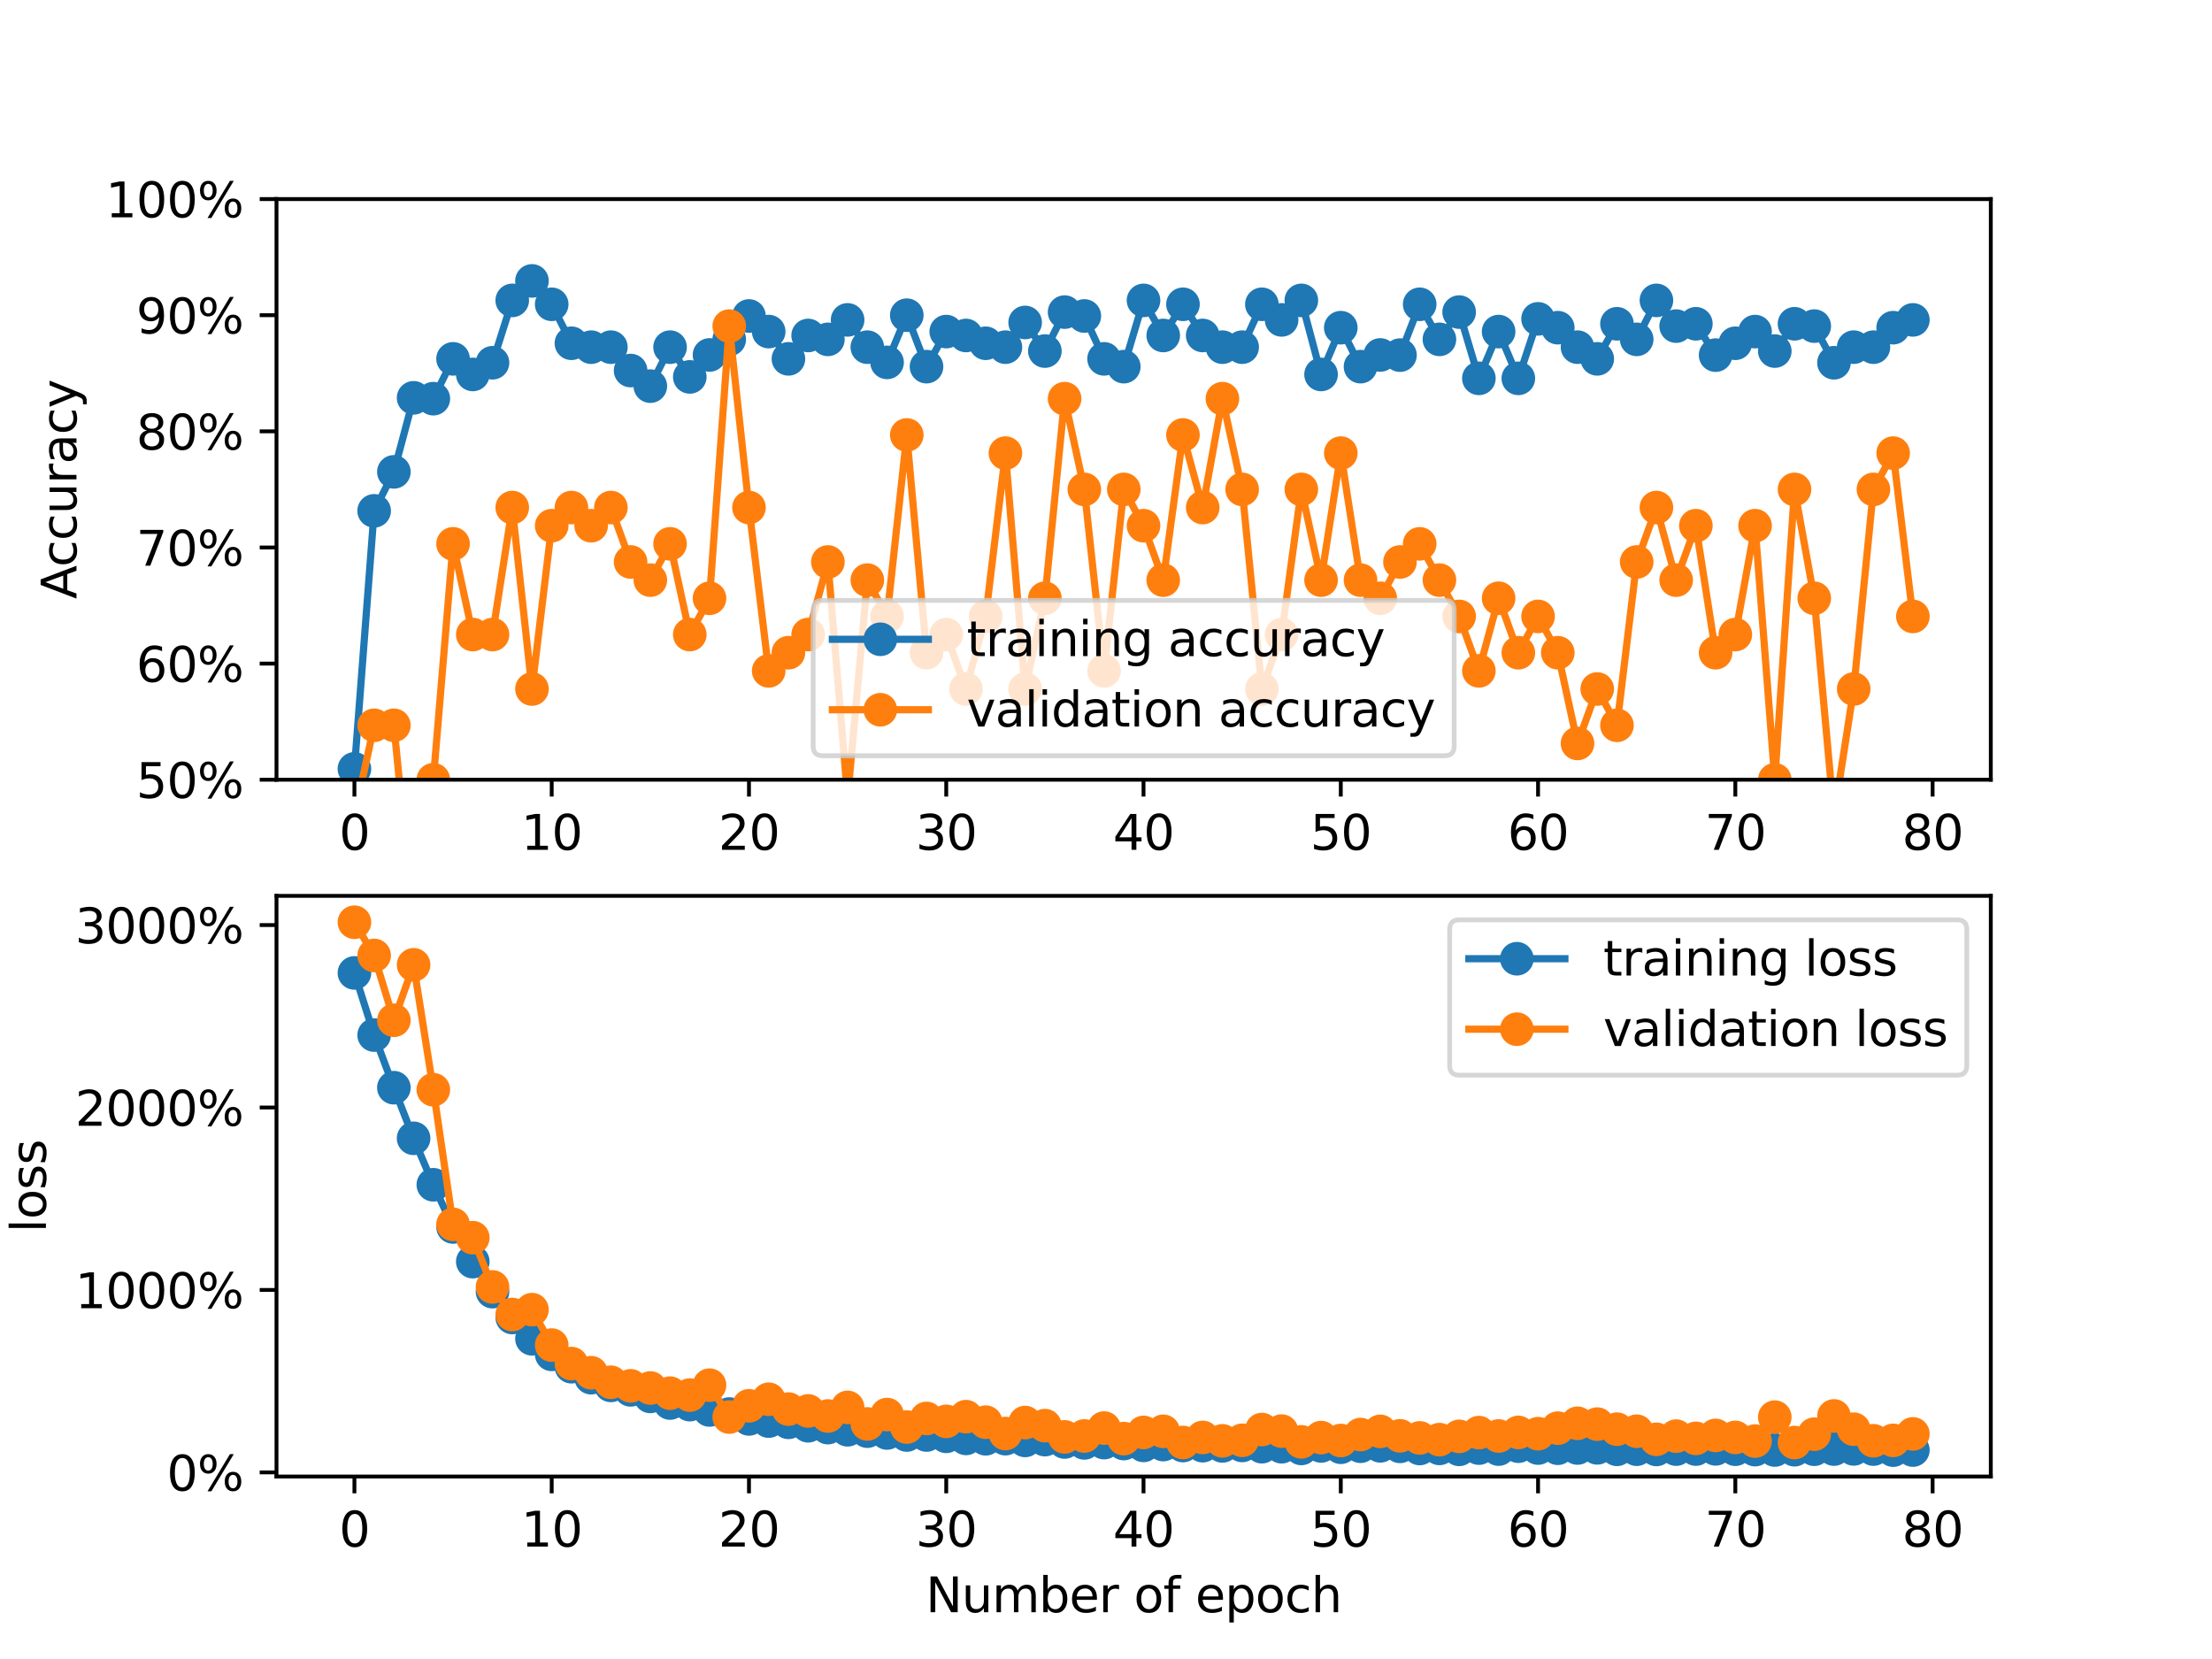 <?xml version="1.0" encoding="utf-8" standalone="no"?>
<!DOCTYPE svg PUBLIC "-//W3C//DTD SVG 1.1//EN"
  "http://www.w3.org/Graphics/SVG/1.1/DTD/svg11.dtd">
<svg xmlns:xlink="http://www.w3.org/1999/xlink" width="460.8pt" height="345.6pt" viewBox="0 0 460.8 345.6" xmlns="http://www.w3.org/2000/svg" version="1.1">
 <defs>
  <style type="text/css">*{stroke-linejoin: round; stroke-linecap: butt}</style>
 </defs>
 <g id="figure_1">
  <g id="patch_1">
   <path d="M 0 345.6 
L 460.8 345.6 
L 460.8 0 
L 0 0 
z
" style="fill: #ffffff"/>
  </g>
  <g id="axes_1">
   <g id="patch_2">
    <path d="M 57.6 162.432 
L 414.72 162.432 
L 414.72 41.472 
L 57.6 41.472 
z
" style="fill: #ffffff"/>
   </g>
   <g id="matplotlib.axis_1">
    <g id="xtick_1">
     <g id="line2d_1">
      <defs>
       <path id="m2d209bee61" d="M 0 0 
L 0 3.5 
" style="stroke: #000000; stroke-width: 0.8"/>
      </defs>
      <g>
       <use xlink:href="#m2d209bee61" x="73.833" y="162.432" style="stroke: #000000; stroke-width: 0.8"/>
      </g>
     </g>
     <g id="text_1">
      <!-- 0 -->
      <g transform="translate(70.651 177.03) scale(0.1 -0.1)">
       <defs>
        <path id="DejaVuSans-30" d="M 2034 4250 
Q 1547 4250 1301 3770 
Q 1056 3291 1056 2328 
Q 1056 1369 1301 889 
Q 1547 409 2034 409 
Q 2525 409 2770 889 
Q 3016 1369 3016 2328 
Q 3016 3291 2770 3770 
Q 2525 4250 2034 4250 
z
M 2034 4750 
Q 2819 4750 3233 4129 
Q 3647 3509 3647 2328 
Q 3647 1150 3233 529 
Q 2819 -91 2034 -91 
Q 1250 -91 836 529 
Q 422 1150 422 2328 
Q 422 3509 836 4129 
Q 1250 4750 2034 4750 
z
" transform="scale(0.016)"/>
       </defs>
       <use xlink:href="#DejaVuSans-30"/>
      </g>
     </g>
    </g>
    <g id="xtick_2">
     <g id="line2d_2">
      <g>
       <use xlink:href="#m2d209bee61" x="114.928" y="162.432" style="stroke: #000000; stroke-width: 0.8"/>
      </g>
     </g>
     <g id="text_2">
      <!-- 10 -->
      <g transform="translate(108.566 177.03) scale(0.1 -0.1)">
       <defs>
        <path id="DejaVuSans-31" d="M 794 531 
L 1825 531 
L 1825 4091 
L 703 3866 
L 703 4441 
L 1819 4666 
L 2450 4666 
L 2450 531 
L 3481 531 
L 3481 0 
L 794 0 
L 794 531 
z
" transform="scale(0.016)"/>
       </defs>
       <use xlink:href="#DejaVuSans-31"/>
       <use xlink:href="#DejaVuSans-30" x="63.623"/>
      </g>
     </g>
    </g>
    <g id="xtick_3">
     <g id="line2d_3">
      <g>
       <use xlink:href="#m2d209bee61" x="156.024" y="162.432" style="stroke: #000000; stroke-width: 0.8"/>
      </g>
     </g>
     <g id="text_3">
      <!-- 20 -->
      <g transform="translate(149.661 177.03) scale(0.1 -0.1)">
       <defs>
        <path id="DejaVuSans-32" d="M 1228 531 
L 3431 531 
L 3431 0 
L 469 0 
L 469 531 
Q 828 903 1448 1529 
Q 2069 2156 2228 2338 
Q 2531 2678 2651 2914 
Q 2772 3150 2772 3378 
Q 2772 3750 2511 3984 
Q 2250 4219 1831 4219 
Q 1534 4219 1204 4116 
Q 875 4013 500 3803 
L 500 4441 
Q 881 4594 1212 4672 
Q 1544 4750 1819 4750 
Q 2544 4750 2975 4387 
Q 3406 4025 3406 3419 
Q 3406 3131 3298 2873 
Q 3191 2616 2906 2266 
Q 2828 2175 2409 1742 
Q 1991 1309 1228 531 
z
" transform="scale(0.016)"/>
       </defs>
       <use xlink:href="#DejaVuSans-32"/>
       <use xlink:href="#DejaVuSans-30" x="63.623"/>
      </g>
     </g>
    </g>
    <g id="xtick_4">
     <g id="line2d_4">
      <g>
       <use xlink:href="#m2d209bee61" x="197.119" y="162.432" style="stroke: #000000; stroke-width: 0.8"/>
      </g>
     </g>
     <g id="text_4">
      <!-- 30 -->
      <g transform="translate(190.757 177.03) scale(0.1 -0.1)">
       <defs>
        <path id="DejaVuSans-33" d="M 2597 2516 
Q 3050 2419 3304 2112 
Q 3559 1806 3559 1356 
Q 3559 666 3084 287 
Q 2609 -91 1734 -91 
Q 1441 -91 1130 -33 
Q 819 25 488 141 
L 488 750 
Q 750 597 1062 519 
Q 1375 441 1716 441 
Q 2309 441 2620 675 
Q 2931 909 2931 1356 
Q 2931 1769 2642 2001 
Q 2353 2234 1838 2234 
L 1294 2234 
L 1294 2753 
L 1863 2753 
Q 2328 2753 2575 2939 
Q 2822 3125 2822 3475 
Q 2822 3834 2567 4026 
Q 2313 4219 1838 4219 
Q 1578 4219 1281 4162 
Q 984 4106 628 3988 
L 628 4550 
Q 988 4650 1302 4700 
Q 1616 4750 1894 4750 
Q 2613 4750 3031 4423 
Q 3450 4097 3450 3541 
Q 3450 3153 3228 2886 
Q 3006 2619 2597 2516 
z
" transform="scale(0.016)"/>
       </defs>
       <use xlink:href="#DejaVuSans-33"/>
       <use xlink:href="#DejaVuSans-30" x="63.623"/>
      </g>
     </g>
    </g>
    <g id="xtick_5">
     <g id="line2d_5">
      <g>
       <use xlink:href="#m2d209bee61" x="238.215" y="162.432" style="stroke: #000000; stroke-width: 0.8"/>
      </g>
     </g>
     <g id="text_5">
      <!-- 40 -->
      <g transform="translate(231.852 177.03) scale(0.1 -0.1)">
       <defs>
        <path id="DejaVuSans-34" d="M 2419 4116 
L 825 1625 
L 2419 1625 
L 2419 4116 
z
M 2253 4666 
L 3047 4666 
L 3047 1625 
L 3713 1625 
L 3713 1100 
L 3047 1100 
L 3047 0 
L 2419 0 
L 2419 1100 
L 313 1100 
L 313 1709 
L 2253 4666 
z
" transform="scale(0.016)"/>
       </defs>
       <use xlink:href="#DejaVuSans-34"/>
       <use xlink:href="#DejaVuSans-30" x="63.623"/>
      </g>
     </g>
    </g>
    <g id="xtick_6">
     <g id="line2d_6">
      <g>
       <use xlink:href="#m2d209bee61" x="279.31" y="162.432" style="stroke: #000000; stroke-width: 0.8"/>
      </g>
     </g>
     <g id="text_6">
      <!-- 50 -->
      <g transform="translate(272.948 177.03) scale(0.1 -0.1)">
       <defs>
        <path id="DejaVuSans-35" d="M 691 4666 
L 3169 4666 
L 3169 4134 
L 1269 4134 
L 1269 2991 
Q 1406 3038 1543 3061 
Q 1681 3084 1819 3084 
Q 2600 3084 3056 2656 
Q 3513 2228 3513 1497 
Q 3513 744 3044 326 
Q 2575 -91 1722 -91 
Q 1428 -91 1123 -41 
Q 819 9 494 109 
L 494 744 
Q 775 591 1075 516 
Q 1375 441 1709 441 
Q 2250 441 2565 725 
Q 2881 1009 2881 1497 
Q 2881 1984 2565 2268 
Q 2250 2553 1709 2553 
Q 1456 2553 1204 2497 
Q 953 2441 691 2322 
L 691 4666 
z
" transform="scale(0.016)"/>
       </defs>
       <use xlink:href="#DejaVuSans-35"/>
       <use xlink:href="#DejaVuSans-30" x="63.623"/>
      </g>
     </g>
    </g>
    <g id="xtick_7">
     <g id="line2d_7">
      <g>
       <use xlink:href="#m2d209bee61" x="320.406" y="162.432" style="stroke: #000000; stroke-width: 0.8"/>
      </g>
     </g>
     <g id="text_7">
      <!-- 60 -->
      <g transform="translate(314.043 177.03) scale(0.1 -0.1)">
       <defs>
        <path id="DejaVuSans-36" d="M 2113 2584 
Q 1688 2584 1439 2293 
Q 1191 2003 1191 1497 
Q 1191 994 1439 701 
Q 1688 409 2113 409 
Q 2538 409 2786 701 
Q 3034 994 3034 1497 
Q 3034 2003 2786 2293 
Q 2538 2584 2113 2584 
z
M 3366 4563 
L 3366 3988 
Q 3128 4100 2886 4159 
Q 2644 4219 2406 4219 
Q 1781 4219 1451 3797 
Q 1122 3375 1075 2522 
Q 1259 2794 1537 2939 
Q 1816 3084 2150 3084 
Q 2853 3084 3261 2657 
Q 3669 2231 3669 1497 
Q 3669 778 3244 343 
Q 2819 -91 2113 -91 
Q 1303 -91 875 529 
Q 447 1150 447 2328 
Q 447 3434 972 4092 
Q 1497 4750 2381 4750 
Q 2619 4750 2861 4703 
Q 3103 4656 3366 4563 
z
" transform="scale(0.016)"/>
       </defs>
       <use xlink:href="#DejaVuSans-36"/>
       <use xlink:href="#DejaVuSans-30" x="63.623"/>
      </g>
     </g>
    </g>
    <g id="xtick_8">
     <g id="line2d_8">
      <g>
       <use xlink:href="#m2d209bee61" x="361.501" y="162.432" style="stroke: #000000; stroke-width: 0.8"/>
      </g>
     </g>
     <g id="text_8">
      <!-- 70 -->
      <g transform="translate(355.139 177.03) scale(0.1 -0.1)">
       <defs>
        <path id="DejaVuSans-37" d="M 525 4666 
L 3525 4666 
L 3525 4397 
L 1831 0 
L 1172 0 
L 2766 4134 
L 525 4134 
L 525 4666 
z
" transform="scale(0.016)"/>
       </defs>
       <use xlink:href="#DejaVuSans-37"/>
       <use xlink:href="#DejaVuSans-30" x="63.623"/>
      </g>
     </g>
    </g>
    <g id="xtick_9">
     <g id="line2d_9">
      <g>
       <use xlink:href="#m2d209bee61" x="402.597" y="162.432" style="stroke: #000000; stroke-width: 0.8"/>
      </g>
     </g>
     <g id="text_9">
      <!-- 80 -->
      <g transform="translate(396.234 177.03) scale(0.1 -0.1)">
       <defs>
        <path id="DejaVuSans-38" d="M 2034 2216 
Q 1584 2216 1326 1975 
Q 1069 1734 1069 1313 
Q 1069 891 1326 650 
Q 1584 409 2034 409 
Q 2484 409 2743 651 
Q 3003 894 3003 1313 
Q 3003 1734 2745 1975 
Q 2488 2216 2034 2216 
z
M 1403 2484 
Q 997 2584 770 2862 
Q 544 3141 544 3541 
Q 544 4100 942 4425 
Q 1341 4750 2034 4750 
Q 2731 4750 3128 4425 
Q 3525 4100 3525 3541 
Q 3525 3141 3298 2862 
Q 3072 2584 2669 2484 
Q 3125 2378 3379 2068 
Q 3634 1759 3634 1313 
Q 3634 634 3220 271 
Q 2806 -91 2034 -91 
Q 1263 -91 848 271 
Q 434 634 434 1313 
Q 434 1759 690 2068 
Q 947 2378 1403 2484 
z
M 1172 3481 
Q 1172 3119 1398 2916 
Q 1625 2713 2034 2713 
Q 2441 2713 2670 2916 
Q 2900 3119 2900 3481 
Q 2900 3844 2670 4047 
Q 2441 4250 2034 4250 
Q 1625 4250 1398 4047 
Q 1172 3844 1172 3481 
z
" transform="scale(0.016)"/>
       </defs>
       <use xlink:href="#DejaVuSans-38"/>
       <use xlink:href="#DejaVuSans-30" x="63.623"/>
      </g>
     </g>
    </g>
   </g>
   <g id="matplotlib.axis_2">
    <g id="ytick_1">
     <g id="line2d_10">
      <defs>
       <path id="m237cee57ca" d="M 0 0 
L -3.5 0 
" style="stroke: #000000; stroke-width: 0.8"/>
      </defs>
      <g>
       <use xlink:href="#m237cee57ca" x="57.6" y="162.432" style="stroke: #000000; stroke-width: 0.8"/>
      </g>
     </g>
     <g id="text_10">
      <!-- 50% -->
      <g transform="translate(28.373 166.231) scale(0.1 -0.1)">
       <defs>
        <path id="DejaVuSans-25" d="M 4653 2053 
Q 4381 2053 4226 1822 
Q 4072 1591 4072 1178 
Q 4072 772 4226 539 
Q 4381 306 4653 306 
Q 4919 306 5073 539 
Q 5228 772 5228 1178 
Q 5228 1588 5073 1820 
Q 4919 2053 4653 2053 
z
M 4653 2450 
Q 5147 2450 5437 2106 
Q 5728 1763 5728 1178 
Q 5728 594 5436 251 
Q 5144 -91 4653 -91 
Q 4153 -91 3862 251 
Q 3572 594 3572 1178 
Q 3572 1766 3864 2108 
Q 4156 2450 4653 2450 
z
M 1428 4353 
Q 1159 4353 1004 4120 
Q 850 3888 850 3481 
Q 850 3069 1003 2837 
Q 1156 2606 1428 2606 
Q 1700 2606 1854 2837 
Q 2009 3069 2009 3481 
Q 2009 3884 1853 4118 
Q 1697 4353 1428 4353 
z
M 4250 4750 
L 4750 4750 
L 1831 -91 
L 1331 -91 
L 4250 4750 
z
M 1428 4750 
Q 1922 4750 2215 4408 
Q 2509 4066 2509 3481 
Q 2509 2891 2217 2550 
Q 1925 2209 1428 2209 
Q 931 2209 642 2551 
Q 353 2894 353 3481 
Q 353 4063 643 4406 
Q 934 4750 1428 4750 
z
" transform="scale(0.016)"/>
       </defs>
       <use xlink:href="#DejaVuSans-35"/>
       <use xlink:href="#DejaVuSans-30" x="63.623"/>
       <use xlink:href="#DejaVuSans-25" x="127.246"/>
      </g>
     </g>
    </g>
    <g id="ytick_2">
     <g id="line2d_11">
      <g>
       <use xlink:href="#m237cee57ca" x="57.6" y="138.24" style="stroke: #000000; stroke-width: 0.8"/>
      </g>
     </g>
     <g id="text_11">
      <!-- 60% -->
      <g transform="translate(28.373 142.039) scale(0.1 -0.1)">
       <use xlink:href="#DejaVuSans-36"/>
       <use xlink:href="#DejaVuSans-30" x="63.623"/>
       <use xlink:href="#DejaVuSans-25" x="127.246"/>
      </g>
     </g>
    </g>
    <g id="ytick_3">
     <g id="line2d_12">
      <g>
       <use xlink:href="#m237cee57ca" x="57.6" y="114.048" style="stroke: #000000; stroke-width: 0.8"/>
      </g>
     </g>
     <g id="text_12">
      <!-- 70% -->
      <g transform="translate(28.373 117.847) scale(0.1 -0.1)">
       <use xlink:href="#DejaVuSans-37"/>
       <use xlink:href="#DejaVuSans-30" x="63.623"/>
       <use xlink:href="#DejaVuSans-25" x="127.246"/>
      </g>
     </g>
    </g>
    <g id="ytick_4">
     <g id="line2d_13">
      <g>
       <use xlink:href="#m237cee57ca" x="57.6" y="89.856" style="stroke: #000000; stroke-width: 0.8"/>
      </g>
     </g>
     <g id="text_13">
      <!-- 80% -->
      <g transform="translate(28.373 93.655) scale(0.1 -0.1)">
       <use xlink:href="#DejaVuSans-38"/>
       <use xlink:href="#DejaVuSans-30" x="63.623"/>
       <use xlink:href="#DejaVuSans-25" x="127.246"/>
      </g>
     </g>
    </g>
    <g id="ytick_5">
     <g id="line2d_14">
      <g>
       <use xlink:href="#m237cee57ca" x="57.6" y="65.664" style="stroke: #000000; stroke-width: 0.8"/>
      </g>
     </g>
     <g id="text_14">
      <!-- 90% -->
      <g transform="translate(28.373 69.463) scale(0.1 -0.1)">
       <defs>
        <path id="DejaVuSans-39" d="M 703 97 
L 703 672 
Q 941 559 1184 500 
Q 1428 441 1663 441 
Q 2288 441 2617 861 
Q 2947 1281 2994 2138 
Q 2813 1869 2534 1725 
Q 2256 1581 1919 1581 
Q 1219 1581 811 2004 
Q 403 2428 403 3163 
Q 403 3881 828 4315 
Q 1253 4750 1959 4750 
Q 2769 4750 3195 4129 
Q 3622 3509 3622 2328 
Q 3622 1225 3098 567 
Q 2575 -91 1691 -91 
Q 1453 -91 1209 -44 
Q 966 3 703 97 
z
M 1959 2075 
Q 2384 2075 2632 2365 
Q 2881 2656 2881 3163 
Q 2881 3666 2632 3958 
Q 2384 4250 1959 4250 
Q 1534 4250 1286 3958 
Q 1038 3666 1038 3163 
Q 1038 2656 1286 2365 
Q 1534 2075 1959 2075 
z
" transform="scale(0.016)"/>
       </defs>
       <use xlink:href="#DejaVuSans-39"/>
       <use xlink:href="#DejaVuSans-30" x="63.623"/>
       <use xlink:href="#DejaVuSans-25" x="127.246"/>
      </g>
     </g>
    </g>
    <g id="ytick_6">
     <g id="line2d_15">
      <g>
       <use xlink:href="#m237cee57ca" x="57.6" y="41.472" style="stroke: #000000; stroke-width: 0.8"/>
      </g>
     </g>
     <g id="text_15">
      <!-- 100% -->
      <g transform="translate(22.011 45.271) scale(0.1 -0.1)">
       <use xlink:href="#DejaVuSans-31"/>
       <use xlink:href="#DejaVuSans-30" x="63.623"/>
       <use xlink:href="#DejaVuSans-30" x="127.246"/>
       <use xlink:href="#DejaVuSans-25" x="190.869"/>
      </g>
     </g>
    </g>
    <g id="text_16">
     <!-- Accuracy -->
     <g transform="translate(15.931 124.78) rotate(-90) scale(0.1 -0.1)">
      <defs>
       <path id="DejaVuSans-41" d="M 2188 4044 
L 1331 1722 
L 3047 1722 
L 2188 4044 
z
M 1831 4666 
L 2547 4666 
L 4325 0 
L 3669 0 
L 3244 1197 
L 1141 1197 
L 716 0 
L 50 0 
L 1831 4666 
z
" transform="scale(0.016)"/>
       <path id="DejaVuSans-63" d="M 3122 3366 
L 3122 2828 
Q 2878 2963 2633 3030 
Q 2388 3097 2138 3097 
Q 1578 3097 1268 2742 
Q 959 2388 959 1747 
Q 959 1106 1268 751 
Q 1578 397 2138 397 
Q 2388 397 2633 464 
Q 2878 531 3122 666 
L 3122 134 
Q 2881 22 2623 -34 
Q 2366 -91 2075 -91 
Q 1284 -91 818 406 
Q 353 903 353 1747 
Q 353 2603 823 3093 
Q 1294 3584 2113 3584 
Q 2378 3584 2631 3529 
Q 2884 3475 3122 3366 
z
" transform="scale(0.016)"/>
       <path id="DejaVuSans-75" d="M 544 1381 
L 544 3500 
L 1119 3500 
L 1119 1403 
Q 1119 906 1312 657 
Q 1506 409 1894 409 
Q 2359 409 2629 706 
Q 2900 1003 2900 1516 
L 2900 3500 
L 3475 3500 
L 3475 0 
L 2900 0 
L 2900 538 
Q 2691 219 2414 64 
Q 2138 -91 1772 -91 
Q 1169 -91 856 284 
Q 544 659 544 1381 
z
M 1991 3584 
L 1991 3584 
z
" transform="scale(0.016)"/>
       <path id="DejaVuSans-72" d="M 2631 2963 
Q 2534 3019 2420 3045 
Q 2306 3072 2169 3072 
Q 1681 3072 1420 2755 
Q 1159 2438 1159 1844 
L 1159 0 
L 581 0 
L 581 3500 
L 1159 3500 
L 1159 2956 
Q 1341 3275 1631 3429 
Q 1922 3584 2338 3584 
Q 2397 3584 2469 3576 
Q 2541 3569 2628 3553 
L 2631 2963 
z
" transform="scale(0.016)"/>
       <path id="DejaVuSans-61" d="M 2194 1759 
Q 1497 1759 1228 1600 
Q 959 1441 959 1056 
Q 959 750 1161 570 
Q 1363 391 1709 391 
Q 2188 391 2477 730 
Q 2766 1069 2766 1631 
L 2766 1759 
L 2194 1759 
z
M 3341 1997 
L 3341 0 
L 2766 0 
L 2766 531 
Q 2569 213 2275 61 
Q 1981 -91 1556 -91 
Q 1019 -91 701 211 
Q 384 513 384 1019 
Q 384 1609 779 1909 
Q 1175 2209 1959 2209 
L 2766 2209 
L 2766 2266 
Q 2766 2663 2505 2880 
Q 2244 3097 1772 3097 
Q 1472 3097 1187 3025 
Q 903 2953 641 2809 
L 641 3341 
Q 956 3463 1253 3523 
Q 1550 3584 1831 3584 
Q 2591 3584 2966 3190 
Q 3341 2797 3341 1997 
z
" transform="scale(0.016)"/>
       <path id="DejaVuSans-79" d="M 2059 -325 
Q 1816 -950 1584 -1140 
Q 1353 -1331 966 -1331 
L 506 -1331 
L 506 -850 
L 844 -850 
Q 1081 -850 1212 -737 
Q 1344 -625 1503 -206 
L 1606 56 
L 191 3500 
L 800 3500 
L 1894 763 
L 2988 3500 
L 3597 3500 
L 2059 -325 
z
" transform="scale(0.016)"/>
      </defs>
      <use xlink:href="#DejaVuSans-41"/>
      <use xlink:href="#DejaVuSans-63" x="66.658"/>
      <use xlink:href="#DejaVuSans-63" x="121.639"/>
      <use xlink:href="#DejaVuSans-75" x="176.619"/>
      <use xlink:href="#DejaVuSans-72" x="239.998"/>
      <use xlink:href="#DejaVuSans-61" x="281.111"/>
      <use xlink:href="#DejaVuSans-63" x="342.391"/>
      <use xlink:href="#DejaVuSans-79" x="397.371"/>
     </g>
    </g>
   </g>
   <g id="line2d_16">
    <path d="M 73.833 160.164 
L 77.942 106.417 
L 82.052 98.299 
L 86.161 82.874 
L 90.271 83.052 
L 94.38 74.756 
L 98.49 78.004 
L 102.6 75.568 
L 106.709 62.579 
L 110.819 58.52 
L 114.928 63.391 
L 119.038 71.509 
L 123.147 72.321 
L 127.257 72.321 
L 131.366 77.192 
L 135.476 80.439 
L 139.586 72.321 
L 143.695 78.516 
L 147.805 73.944 
L 151.914 70.697 
L 156.024 65.826 
L 160.133 69.074 
L 164.243 74.756 
L 168.352 69.885 
L 172.462 70.697 
L 176.572 66.638 
L 180.681 72.321 
L 184.791 75.492 
L 188.9 65.664 
L 193.01 76.38 
L 197.119 69.074 
L 201.229 69.885 
L 205.338 71.509 
L 209.448 72.321 
L 213.557 67.176 
L 217.667 73.133 
L 221.777 65.015 
L 225.886 65.826 
L 229.996 74.756 
L 234.105 76.38 
L 238.215 62.579 
L 242.324 69.885 
L 246.434 63.391 
L 250.543 69.885 
L 254.653 72.321 
L 258.763 72.321 
L 262.872 63.391 
L 266.982 66.638 
L 271.091 62.579 
L 275.201 78.004 
L 279.31 68.262 
L 283.42 76.38 
L 287.529 73.944 
L 291.639 73.98 
L 295.748 63.391 
L 299.858 70.697 
L 303.968 65.015 
L 308.077 78.815 
L 312.187 69.074 
L 316.296 78.815 
L 320.406 66.42 
L 324.515 68.262 
L 328.625 72.321 
L 332.734 74.756 
L 336.844 67.45 
L 340.954 70.697 
L 345.063 62.579 
L 349.173 67.932 
L 353.282 67.45 
L 357.392 73.98 
L 361.501 71.509 
L 365.611 69.074 
L 369.72 73.133 
L 373.83 67.45 
L 377.94 67.932 
L 382.049 75.568 
L 386.159 72.321 
L 390.268 72.321 
L 394.378 68.262 
L 398.487 66.638 
" clip-path="url(#p4ec775be7e)" style="fill: none; stroke: #1f77b4; stroke-width: 1.5; stroke-linecap: square"/>
    <defs>
     <path id="m88ece276f9" d="M 0 3 
C 0.796 3 1.559 2.684 2.121 2.121 
C 2.684 1.559 3 0.796 3 0 
C 3 -0.796 2.684 -1.559 2.121 -2.121 
C 1.559 -2.684 0.796 -3 0 -3 
C -0.796 -3 -1.559 -2.684 -2.121 -2.121 
C -2.684 -1.559 -3 -0.796 -3 0 
C -3 0.796 -2.684 1.559 -2.121 2.121 
C -1.559 2.684 -0.796 3 0 3 
z
" style="stroke: #1f77b4"/>
    </defs>
    <g clip-path="url(#p4ec775be7e)">
     <use xlink:href="#m88ece276f9" x="73.833" y="160.164" style="fill: #1f77b4; stroke: #1f77b4"/>
     <use xlink:href="#m88ece276f9" x="77.942" y="106.417" style="fill: #1f77b4; stroke: #1f77b4"/>
     <use xlink:href="#m88ece276f9" x="82.052" y="98.299" style="fill: #1f77b4; stroke: #1f77b4"/>
     <use xlink:href="#m88ece276f9" x="86.161" y="82.874" style="fill: #1f77b4; stroke: #1f77b4"/>
     <use xlink:href="#m88ece276f9" x="90.271" y="83.052" style="fill: #1f77b4; stroke: #1f77b4"/>
     <use xlink:href="#m88ece276f9" x="94.38" y="74.756" style="fill: #1f77b4; stroke: #1f77b4"/>
     <use xlink:href="#m88ece276f9" x="98.49" y="78.004" style="fill: #1f77b4; stroke: #1f77b4"/>
     <use xlink:href="#m88ece276f9" x="102.6" y="75.568" style="fill: #1f77b4; stroke: #1f77b4"/>
     <use xlink:href="#m88ece276f9" x="106.709" y="62.579" style="fill: #1f77b4; stroke: #1f77b4"/>
     <use xlink:href="#m88ece276f9" x="110.819" y="58.52" style="fill: #1f77b4; stroke: #1f77b4"/>
     <use xlink:href="#m88ece276f9" x="114.928" y="63.391" style="fill: #1f77b4; stroke: #1f77b4"/>
     <use xlink:href="#m88ece276f9" x="119.038" y="71.509" style="fill: #1f77b4; stroke: #1f77b4"/>
     <use xlink:href="#m88ece276f9" x="123.147" y="72.321" style="fill: #1f77b4; stroke: #1f77b4"/>
     <use xlink:href="#m88ece276f9" x="127.257" y="72.321" style="fill: #1f77b4; stroke: #1f77b4"/>
     <use xlink:href="#m88ece276f9" x="131.366" y="77.192" style="fill: #1f77b4; stroke: #1f77b4"/>
     <use xlink:href="#m88ece276f9" x="135.476" y="80.439" style="fill: #1f77b4; stroke: #1f77b4"/>
     <use xlink:href="#m88ece276f9" x="139.586" y="72.321" style="fill: #1f77b4; stroke: #1f77b4"/>
     <use xlink:href="#m88ece276f9" x="143.695" y="78.516" style="fill: #1f77b4; stroke: #1f77b4"/>
     <use xlink:href="#m88ece276f9" x="147.805" y="73.944" style="fill: #1f77b4; stroke: #1f77b4"/>
     <use xlink:href="#m88ece276f9" x="151.914" y="70.697" style="fill: #1f77b4; stroke: #1f77b4"/>
     <use xlink:href="#m88ece276f9" x="156.024" y="65.826" style="fill: #1f77b4; stroke: #1f77b4"/>
     <use xlink:href="#m88ece276f9" x="160.133" y="69.074" style="fill: #1f77b4; stroke: #1f77b4"/>
     <use xlink:href="#m88ece276f9" x="164.243" y="74.756" style="fill: #1f77b4; stroke: #1f77b4"/>
     <use xlink:href="#m88ece276f9" x="168.352" y="69.885" style="fill: #1f77b4; stroke: #1f77b4"/>
     <use xlink:href="#m88ece276f9" x="172.462" y="70.697" style="fill: #1f77b4; stroke: #1f77b4"/>
     <use xlink:href="#m88ece276f9" x="176.572" y="66.638" style="fill: #1f77b4; stroke: #1f77b4"/>
     <use xlink:href="#m88ece276f9" x="180.681" y="72.321" style="fill: #1f77b4; stroke: #1f77b4"/>
     <use xlink:href="#m88ece276f9" x="184.791" y="75.492" style="fill: #1f77b4; stroke: #1f77b4"/>
     <use xlink:href="#m88ece276f9" x="188.9" y="65.664" style="fill: #1f77b4; stroke: #1f77b4"/>
     <use xlink:href="#m88ece276f9" x="193.01" y="76.38" style="fill: #1f77b4; stroke: #1f77b4"/>
     <use xlink:href="#m88ece276f9" x="197.119" y="69.074" style="fill: #1f77b4; stroke: #1f77b4"/>
     <use xlink:href="#m88ece276f9" x="201.229" y="69.885" style="fill: #1f77b4; stroke: #1f77b4"/>
     <use xlink:href="#m88ece276f9" x="205.338" y="71.509" style="fill: #1f77b4; stroke: #1f77b4"/>
     <use xlink:href="#m88ece276f9" x="209.448" y="72.321" style="fill: #1f77b4; stroke: #1f77b4"/>
     <use xlink:href="#m88ece276f9" x="213.557" y="67.176" style="fill: #1f77b4; stroke: #1f77b4"/>
     <use xlink:href="#m88ece276f9" x="217.667" y="73.133" style="fill: #1f77b4; stroke: #1f77b4"/>
     <use xlink:href="#m88ece276f9" x="221.777" y="65.015" style="fill: #1f77b4; stroke: #1f77b4"/>
     <use xlink:href="#m88ece276f9" x="225.886" y="65.826" style="fill: #1f77b4; stroke: #1f77b4"/>
     <use xlink:href="#m88ece276f9" x="229.996" y="74.756" style="fill: #1f77b4; stroke: #1f77b4"/>
     <use xlink:href="#m88ece276f9" x="234.105" y="76.38" style="fill: #1f77b4; stroke: #1f77b4"/>
     <use xlink:href="#m88ece276f9" x="238.215" y="62.579" style="fill: #1f77b4; stroke: #1f77b4"/>
     <use xlink:href="#m88ece276f9" x="242.324" y="69.885" style="fill: #1f77b4; stroke: #1f77b4"/>
     <use xlink:href="#m88ece276f9" x="246.434" y="63.391" style="fill: #1f77b4; stroke: #1f77b4"/>
     <use xlink:href="#m88ece276f9" x="250.543" y="69.885" style="fill: #1f77b4; stroke: #1f77b4"/>
     <use xlink:href="#m88ece276f9" x="254.653" y="72.321" style="fill: #1f77b4; stroke: #1f77b4"/>
     <use xlink:href="#m88ece276f9" x="258.763" y="72.321" style="fill: #1f77b4; stroke: #1f77b4"/>
     <use xlink:href="#m88ece276f9" x="262.872" y="63.391" style="fill: #1f77b4; stroke: #1f77b4"/>
     <use xlink:href="#m88ece276f9" x="266.982" y="66.638" style="fill: #1f77b4; stroke: #1f77b4"/>
     <use xlink:href="#m88ece276f9" x="271.091" y="62.579" style="fill: #1f77b4; stroke: #1f77b4"/>
     <use xlink:href="#m88ece276f9" x="275.201" y="78.004" style="fill: #1f77b4; stroke: #1f77b4"/>
     <use xlink:href="#m88ece276f9" x="279.31" y="68.262" style="fill: #1f77b4; stroke: #1f77b4"/>
     <use xlink:href="#m88ece276f9" x="283.42" y="76.38" style="fill: #1f77b4; stroke: #1f77b4"/>
     <use xlink:href="#m88ece276f9" x="287.529" y="73.944" style="fill: #1f77b4; stroke: #1f77b4"/>
     <use xlink:href="#m88ece276f9" x="291.639" y="73.98" style="fill: #1f77b4; stroke: #1f77b4"/>
     <use xlink:href="#m88ece276f9" x="295.748" y="63.391" style="fill: #1f77b4; stroke: #1f77b4"/>
     <use xlink:href="#m88ece276f9" x="299.858" y="70.697" style="fill: #1f77b4; stroke: #1f77b4"/>
     <use xlink:href="#m88ece276f9" x="303.968" y="65.015" style="fill: #1f77b4; stroke: #1f77b4"/>
     <use xlink:href="#m88ece276f9" x="308.077" y="78.815" style="fill: #1f77b4; stroke: #1f77b4"/>
     <use xlink:href="#m88ece276f9" x="312.187" y="69.074" style="fill: #1f77b4; stroke: #1f77b4"/>
     <use xlink:href="#m88ece276f9" x="316.296" y="78.815" style="fill: #1f77b4; stroke: #1f77b4"/>
     <use xlink:href="#m88ece276f9" x="320.406" y="66.42" style="fill: #1f77b4; stroke: #1f77b4"/>
     <use xlink:href="#m88ece276f9" x="324.515" y="68.262" style="fill: #1f77b4; stroke: #1f77b4"/>
     <use xlink:href="#m88ece276f9" x="328.625" y="72.321" style="fill: #1f77b4; stroke: #1f77b4"/>
     <use xlink:href="#m88ece276f9" x="332.734" y="74.756" style="fill: #1f77b4; stroke: #1f77b4"/>
     <use xlink:href="#m88ece276f9" x="336.844" y="67.45" style="fill: #1f77b4; stroke: #1f77b4"/>
     <use xlink:href="#m88ece276f9" x="340.954" y="70.697" style="fill: #1f77b4; stroke: #1f77b4"/>
     <use xlink:href="#m88ece276f9" x="345.063" y="62.579" style="fill: #1f77b4; stroke: #1f77b4"/>
     <use xlink:href="#m88ece276f9" x="349.173" y="67.932" style="fill: #1f77b4; stroke: #1f77b4"/>
     <use xlink:href="#m88ece276f9" x="353.282" y="67.45" style="fill: #1f77b4; stroke: #1f77b4"/>
     <use xlink:href="#m88ece276f9" x="357.392" y="73.98" style="fill: #1f77b4; stroke: #1f77b4"/>
     <use xlink:href="#m88ece276f9" x="361.501" y="71.509" style="fill: #1f77b4; stroke: #1f77b4"/>
     <use xlink:href="#m88ece276f9" x="365.611" y="69.074" style="fill: #1f77b4; stroke: #1f77b4"/>
     <use xlink:href="#m88ece276f9" x="369.72" y="73.133" style="fill: #1f77b4; stroke: #1f77b4"/>
     <use xlink:href="#m88ece276f9" x="373.83" y="67.45" style="fill: #1f77b4; stroke: #1f77b4"/>
     <use xlink:href="#m88ece276f9" x="377.94" y="67.932" style="fill: #1f77b4; stroke: #1f77b4"/>
     <use xlink:href="#m88ece276f9" x="382.049" y="75.568" style="fill: #1f77b4; stroke: #1f77b4"/>
     <use xlink:href="#m88ece276f9" x="386.159" y="72.321" style="fill: #1f77b4; stroke: #1f77b4"/>
     <use xlink:href="#m88ece276f9" x="390.268" y="72.321" style="fill: #1f77b4; stroke: #1f77b4"/>
     <use xlink:href="#m88ece276f9" x="394.378" y="68.262" style="fill: #1f77b4; stroke: #1f77b4"/>
     <use xlink:href="#m88ece276f9" x="398.487" y="66.638" style="fill: #1f77b4; stroke: #1f77b4"/>
    </g>
   </g>
   <g id="line2d_17">
    <path d="M 73.833 169.992 
L 77.942 151.092 
L 82.052 151.092 
L 86.161 192.672 
L 90.271 162.432 
L 94.38 113.292 
L 98.49 132.192 
L 102.6 132.192 
L 106.709 105.732 
L 110.819 143.532 
L 114.928 109.512 
L 119.038 105.732 
L 123.147 109.512 
L 127.257 105.732 
L 131.366 117.072 
L 135.476 120.852 
L 139.586 113.292 
L 143.695 132.192 
L 147.805 124.632 
L 151.914 67.932 
L 156.024 105.732 
L 160.133 139.752 
L 164.243 135.972 
L 168.352 132.192 
L 172.462 117.072 
L 176.572 166.212 
L 180.681 120.852 
L 184.791 128.412 
L 188.9 90.612 
L 193.01 135.972 
L 197.119 132.192 
L 201.229 143.532 
L 205.338 128.412 
L 209.448 94.392 
L 213.557 143.532 
L 217.667 124.632 
L 221.777 83.052 
L 225.886 101.952 
L 229.996 139.752 
L 234.105 101.952 
L 238.215 109.512 
L 242.324 120.852 
L 246.434 90.612 
L 250.543 105.732 
L 254.653 83.052 
L 258.763 101.952 
L 262.872 143.532 
L 266.982 132.192 
L 271.091 101.952 
L 275.201 120.852 
L 279.31 94.392 
L 283.42 120.852 
L 287.529 124.632 
L 291.639 117.072 
L 295.748 113.292 
L 299.858 120.852 
L 303.968 128.412 
L 308.077 139.752 
L 312.187 124.632 
L 316.296 135.972 
L 320.406 128.412 
L 324.515 135.972 
L 328.625 154.872 
L 332.734 143.532 
L 336.844 151.092 
L 340.954 117.072 
L 345.063 105.732 
L 349.173 120.852 
L 353.282 109.512 
L 357.392 135.972 
L 361.501 132.192 
L 365.611 109.512 
L 369.72 162.432 
L 373.83 101.952 
L 377.94 124.632 
L 382.049 169.992 
L 386.159 143.532 
L 390.268 101.952 
L 394.378 94.392 
L 398.487 128.412 
" clip-path="url(#p4ec775be7e)" style="fill: none; stroke: #ff7f0e; stroke-width: 1.5; stroke-linecap: square"/>
    <defs>
     <path id="m94b24bdf14" d="M 0 3 
C 0.796 3 1.559 2.684 2.121 2.121 
C 2.684 1.559 3 0.796 3 0 
C 3 -0.796 2.684 -1.559 2.121 -2.121 
C 1.559 -2.684 0.796 -3 0 -3 
C -0.796 -3 -1.559 -2.684 -2.121 -2.121 
C -2.684 -1.559 -3 -0.796 -3 0 
C -3 0.796 -2.684 1.559 -2.121 2.121 
C -1.559 2.684 -0.796 3 0 3 
z
" style="stroke: #ff7f0e"/>
    </defs>
    <g clip-path="url(#p4ec775be7e)">
     <use xlink:href="#m94b24bdf14" x="73.833" y="169.992" style="fill: #ff7f0e; stroke: #ff7f0e"/>
     <use xlink:href="#m94b24bdf14" x="77.942" y="151.092" style="fill: #ff7f0e; stroke: #ff7f0e"/>
     <use xlink:href="#m94b24bdf14" x="82.052" y="151.092" style="fill: #ff7f0e; stroke: #ff7f0e"/>
     <use xlink:href="#m94b24bdf14" x="86.161" y="192.672" style="fill: #ff7f0e; stroke: #ff7f0e"/>
     <use xlink:href="#m94b24bdf14" x="90.271" y="162.432" style="fill: #ff7f0e; stroke: #ff7f0e"/>
     <use xlink:href="#m94b24bdf14" x="94.38" y="113.292" style="fill: #ff7f0e; stroke: #ff7f0e"/>
     <use xlink:href="#m94b24bdf14" x="98.49" y="132.192" style="fill: #ff7f0e; stroke: #ff7f0e"/>
     <use xlink:href="#m94b24bdf14" x="102.6" y="132.192" style="fill: #ff7f0e; stroke: #ff7f0e"/>
     <use xlink:href="#m94b24bdf14" x="106.709" y="105.732" style="fill: #ff7f0e; stroke: #ff7f0e"/>
     <use xlink:href="#m94b24bdf14" x="110.819" y="143.532" style="fill: #ff7f0e; stroke: #ff7f0e"/>
     <use xlink:href="#m94b24bdf14" x="114.928" y="109.512" style="fill: #ff7f0e; stroke: #ff7f0e"/>
     <use xlink:href="#m94b24bdf14" x="119.038" y="105.732" style="fill: #ff7f0e; stroke: #ff7f0e"/>
     <use xlink:href="#m94b24bdf14" x="123.147" y="109.512" style="fill: #ff7f0e; stroke: #ff7f0e"/>
     <use xlink:href="#m94b24bdf14" x="127.257" y="105.732" style="fill: #ff7f0e; stroke: #ff7f0e"/>
     <use xlink:href="#m94b24bdf14" x="131.366" y="117.072" style="fill: #ff7f0e; stroke: #ff7f0e"/>
     <use xlink:href="#m94b24bdf14" x="135.476" y="120.852" style="fill: #ff7f0e; stroke: #ff7f0e"/>
     <use xlink:href="#m94b24bdf14" x="139.586" y="113.292" style="fill: #ff7f0e; stroke: #ff7f0e"/>
     <use xlink:href="#m94b24bdf14" x="143.695" y="132.192" style="fill: #ff7f0e; stroke: #ff7f0e"/>
     <use xlink:href="#m94b24bdf14" x="147.805" y="124.632" style="fill: #ff7f0e; stroke: #ff7f0e"/>
     <use xlink:href="#m94b24bdf14" x="151.914" y="67.932" style="fill: #ff7f0e; stroke: #ff7f0e"/>
     <use xlink:href="#m94b24bdf14" x="156.024" y="105.732" style="fill: #ff7f0e; stroke: #ff7f0e"/>
     <use xlink:href="#m94b24bdf14" x="160.133" y="139.752" style="fill: #ff7f0e; stroke: #ff7f0e"/>
     <use xlink:href="#m94b24bdf14" x="164.243" y="135.972" style="fill: #ff7f0e; stroke: #ff7f0e"/>
     <use xlink:href="#m94b24bdf14" x="168.352" y="132.192" style="fill: #ff7f0e; stroke: #ff7f0e"/>
     <use xlink:href="#m94b24bdf14" x="172.462" y="117.072" style="fill: #ff7f0e; stroke: #ff7f0e"/>
     <use xlink:href="#m94b24bdf14" x="176.572" y="166.212" style="fill: #ff7f0e; stroke: #ff7f0e"/>
     <use xlink:href="#m94b24bdf14" x="180.681" y="120.852" style="fill: #ff7f0e; stroke: #ff7f0e"/>
     <use xlink:href="#m94b24bdf14" x="184.791" y="128.412" style="fill: #ff7f0e; stroke: #ff7f0e"/>
     <use xlink:href="#m94b24bdf14" x="188.9" y="90.612" style="fill: #ff7f0e; stroke: #ff7f0e"/>
     <use xlink:href="#m94b24bdf14" x="193.01" y="135.972" style="fill: #ff7f0e; stroke: #ff7f0e"/>
     <use xlink:href="#m94b24bdf14" x="197.119" y="132.192" style="fill: #ff7f0e; stroke: #ff7f0e"/>
     <use xlink:href="#m94b24bdf14" x="201.229" y="143.532" style="fill: #ff7f0e; stroke: #ff7f0e"/>
     <use xlink:href="#m94b24bdf14" x="205.338" y="128.412" style="fill: #ff7f0e; stroke: #ff7f0e"/>
     <use xlink:href="#m94b24bdf14" x="209.448" y="94.392" style="fill: #ff7f0e; stroke: #ff7f0e"/>
     <use xlink:href="#m94b24bdf14" x="213.557" y="143.532" style="fill: #ff7f0e; stroke: #ff7f0e"/>
     <use xlink:href="#m94b24bdf14" x="217.667" y="124.632" style="fill: #ff7f0e; stroke: #ff7f0e"/>
     <use xlink:href="#m94b24bdf14" x="221.777" y="83.052" style="fill: #ff7f0e; stroke: #ff7f0e"/>
     <use xlink:href="#m94b24bdf14" x="225.886" y="101.952" style="fill: #ff7f0e; stroke: #ff7f0e"/>
     <use xlink:href="#m94b24bdf14" x="229.996" y="139.752" style="fill: #ff7f0e; stroke: #ff7f0e"/>
     <use xlink:href="#m94b24bdf14" x="234.105" y="101.952" style="fill: #ff7f0e; stroke: #ff7f0e"/>
     <use xlink:href="#m94b24bdf14" x="238.215" y="109.512" style="fill: #ff7f0e; stroke: #ff7f0e"/>
     <use xlink:href="#m94b24bdf14" x="242.324" y="120.852" style="fill: #ff7f0e; stroke: #ff7f0e"/>
     <use xlink:href="#m94b24bdf14" x="246.434" y="90.612" style="fill: #ff7f0e; stroke: #ff7f0e"/>
     <use xlink:href="#m94b24bdf14" x="250.543" y="105.732" style="fill: #ff7f0e; stroke: #ff7f0e"/>
     <use xlink:href="#m94b24bdf14" x="254.653" y="83.052" style="fill: #ff7f0e; stroke: #ff7f0e"/>
     <use xlink:href="#m94b24bdf14" x="258.763" y="101.952" style="fill: #ff7f0e; stroke: #ff7f0e"/>
     <use xlink:href="#m94b24bdf14" x="262.872" y="143.532" style="fill: #ff7f0e; stroke: #ff7f0e"/>
     <use xlink:href="#m94b24bdf14" x="266.982" y="132.192" style="fill: #ff7f0e; stroke: #ff7f0e"/>
     <use xlink:href="#m94b24bdf14" x="271.091" y="101.952" style="fill: #ff7f0e; stroke: #ff7f0e"/>
     <use xlink:href="#m94b24bdf14" x="275.201" y="120.852" style="fill: #ff7f0e; stroke: #ff7f0e"/>
     <use xlink:href="#m94b24bdf14" x="279.31" y="94.392" style="fill: #ff7f0e; stroke: #ff7f0e"/>
     <use xlink:href="#m94b24bdf14" x="283.42" y="120.852" style="fill: #ff7f0e; stroke: #ff7f0e"/>
     <use xlink:href="#m94b24bdf14" x="287.529" y="124.632" style="fill: #ff7f0e; stroke: #ff7f0e"/>
     <use xlink:href="#m94b24bdf14" x="291.639" y="117.072" style="fill: #ff7f0e; stroke: #ff7f0e"/>
     <use xlink:href="#m94b24bdf14" x="295.748" y="113.292" style="fill: #ff7f0e; stroke: #ff7f0e"/>
     <use xlink:href="#m94b24bdf14" x="299.858" y="120.852" style="fill: #ff7f0e; stroke: #ff7f0e"/>
     <use xlink:href="#m94b24bdf14" x="303.968" y="128.412" style="fill: #ff7f0e; stroke: #ff7f0e"/>
     <use xlink:href="#m94b24bdf14" x="308.077" y="139.752" style="fill: #ff7f0e; stroke: #ff7f0e"/>
     <use xlink:href="#m94b24bdf14" x="312.187" y="124.632" style="fill: #ff7f0e; stroke: #ff7f0e"/>
     <use xlink:href="#m94b24bdf14" x="316.296" y="135.972" style="fill: #ff7f0e; stroke: #ff7f0e"/>
     <use xlink:href="#m94b24bdf14" x="320.406" y="128.412" style="fill: #ff7f0e; stroke: #ff7f0e"/>
     <use xlink:href="#m94b24bdf14" x="324.515" y="135.972" style="fill: #ff7f0e; stroke: #ff7f0e"/>
     <use xlink:href="#m94b24bdf14" x="328.625" y="154.872" style="fill: #ff7f0e; stroke: #ff7f0e"/>
     <use xlink:href="#m94b24bdf14" x="332.734" y="143.532" style="fill: #ff7f0e; stroke: #ff7f0e"/>
     <use xlink:href="#m94b24bdf14" x="336.844" y="151.092" style="fill: #ff7f0e; stroke: #ff7f0e"/>
     <use xlink:href="#m94b24bdf14" x="340.954" y="117.072" style="fill: #ff7f0e; stroke: #ff7f0e"/>
     <use xlink:href="#m94b24bdf14" x="345.063" y="105.732" style="fill: #ff7f0e; stroke: #ff7f0e"/>
     <use xlink:href="#m94b24bdf14" x="349.173" y="120.852" style="fill: #ff7f0e; stroke: #ff7f0e"/>
     <use xlink:href="#m94b24bdf14" x="353.282" y="109.512" style="fill: #ff7f0e; stroke: #ff7f0e"/>
     <use xlink:href="#m94b24bdf14" x="357.392" y="135.972" style="fill: #ff7f0e; stroke: #ff7f0e"/>
     <use xlink:href="#m94b24bdf14" x="361.501" y="132.192" style="fill: #ff7f0e; stroke: #ff7f0e"/>
     <use xlink:href="#m94b24bdf14" x="365.611" y="109.512" style="fill: #ff7f0e; stroke: #ff7f0e"/>
     <use xlink:href="#m94b24bdf14" x="369.72" y="162.432" style="fill: #ff7f0e; stroke: #ff7f0e"/>
     <use xlink:href="#m94b24bdf14" x="373.83" y="101.952" style="fill: #ff7f0e; stroke: #ff7f0e"/>
     <use xlink:href="#m94b24bdf14" x="377.94" y="124.632" style="fill: #ff7f0e; stroke: #ff7f0e"/>
     <use xlink:href="#m94b24bdf14" x="382.049" y="169.992" style="fill: #ff7f0e; stroke: #ff7f0e"/>
     <use xlink:href="#m94b24bdf14" x="386.159" y="143.532" style="fill: #ff7f0e; stroke: #ff7f0e"/>
     <use xlink:href="#m94b24bdf14" x="390.268" y="101.952" style="fill: #ff7f0e; stroke: #ff7f0e"/>
     <use xlink:href="#m94b24bdf14" x="394.378" y="94.392" style="fill: #ff7f0e; stroke: #ff7f0e"/>
     <use xlink:href="#m94b24bdf14" x="398.487" y="128.412" style="fill: #ff7f0e; stroke: #ff7f0e"/>
    </g>
   </g>
   <g id="patch_3">
    <path d="M 57.6 162.432 
L 57.6 41.472 
" style="fill: none; stroke: #000000; stroke-width: 0.8; stroke-linejoin: miter; stroke-linecap: square"/>
   </g>
   <g id="patch_4">
    <path d="M 414.72 162.432 
L 414.72 41.472 
" style="fill: none; stroke: #000000; stroke-width: 0.8; stroke-linejoin: miter; stroke-linecap: square"/>
   </g>
   <g id="patch_5">
    <path d="M 57.6 162.432 
L 414.72 162.432 
" style="fill: none; stroke: #000000; stroke-width: 0.8; stroke-linejoin: miter; stroke-linecap: square"/>
   </g>
   <g id="patch_6">
    <path d="M 57.6 41.472 
L 414.72 41.472 
" style="fill: none; stroke: #000000; stroke-width: 0.8; stroke-linejoin: miter; stroke-linecap: square"/>
   </g>
   <g id="legend_1">
    <g id="patch_7">
     <path d="M 171.394 157.432 
L 300.926 157.432 
Q 302.926 157.432 302.926 155.432 
L 302.926 127.076 
Q 302.926 125.076 300.926 125.076 
L 171.394 125.076 
Q 169.394 125.076 169.394 127.076 
L 169.394 155.432 
Q 169.394 157.432 171.394 157.432 
z
" style="fill: #ffffff; opacity: 0.8; stroke: #cccccc; stroke-linejoin: miter"/>
    </g>
    <g id="line2d_18">
     <path d="M 173.394 133.174 
L 183.394 133.174 
L 193.394 133.174 
" style="fill: none; stroke: #1f77b4; stroke-width: 1.5; stroke-linecap: square"/>
     <g>
      <use xlink:href="#m88ece276f9" x="183.394" y="133.174" style="fill: #1f77b4; stroke: #1f77b4"/>
     </g>
    </g>
    <g id="text_17">
     <!-- training accuracy -->
     <g transform="translate(201.394 136.674) scale(0.1 -0.1)">
      <defs>
       <path id="DejaVuSans-74" d="M 1172 4494 
L 1172 3500 
L 2356 3500 
L 2356 3053 
L 1172 3053 
L 1172 1153 
Q 1172 725 1289 603 
Q 1406 481 1766 481 
L 2356 481 
L 2356 0 
L 1766 0 
Q 1100 0 847 248 
Q 594 497 594 1153 
L 594 3053 
L 172 3053 
L 172 3500 
L 594 3500 
L 594 4494 
L 1172 4494 
z
" transform="scale(0.016)"/>
       <path id="DejaVuSans-69" d="M 603 3500 
L 1178 3500 
L 1178 0 
L 603 0 
L 603 3500 
z
M 603 4863 
L 1178 4863 
L 1178 4134 
L 603 4134 
L 603 4863 
z
" transform="scale(0.016)"/>
       <path id="DejaVuSans-6e" d="M 3513 2113 
L 3513 0 
L 2938 0 
L 2938 2094 
Q 2938 2591 2744 2837 
Q 2550 3084 2163 3084 
Q 1697 3084 1428 2787 
Q 1159 2491 1159 1978 
L 1159 0 
L 581 0 
L 581 3500 
L 1159 3500 
L 1159 2956 
Q 1366 3272 1645 3428 
Q 1925 3584 2291 3584 
Q 2894 3584 3203 3211 
Q 3513 2838 3513 2113 
z
" transform="scale(0.016)"/>
       <path id="DejaVuSans-67" d="M 2906 1791 
Q 2906 2416 2648 2759 
Q 2391 3103 1925 3103 
Q 1463 3103 1205 2759 
Q 947 2416 947 1791 
Q 947 1169 1205 825 
Q 1463 481 1925 481 
Q 2391 481 2648 825 
Q 2906 1169 2906 1791 
z
M 3481 434 
Q 3481 -459 3084 -895 
Q 2688 -1331 1869 -1331 
Q 1566 -1331 1297 -1286 
Q 1028 -1241 775 -1147 
L 775 -588 
Q 1028 -725 1275 -790 
Q 1522 -856 1778 -856 
Q 2344 -856 2625 -561 
Q 2906 -266 2906 331 
L 2906 616 
Q 2728 306 2450 153 
Q 2172 0 1784 0 
Q 1141 0 747 490 
Q 353 981 353 1791 
Q 353 2603 747 3093 
Q 1141 3584 1784 3584 
Q 2172 3584 2450 3431 
Q 2728 3278 2906 2969 
L 2906 3500 
L 3481 3500 
L 3481 434 
z
" transform="scale(0.016)"/>
       <path id="DejaVuSans-20" transform="scale(0.016)"/>
      </defs>
      <use xlink:href="#DejaVuSans-74"/>
      <use xlink:href="#DejaVuSans-72" x="39.209"/>
      <use xlink:href="#DejaVuSans-61" x="80.322"/>
      <use xlink:href="#DejaVuSans-69" x="141.602"/>
      <use xlink:href="#DejaVuSans-6e" x="169.385"/>
      <use xlink:href="#DejaVuSans-69" x="232.764"/>
      <use xlink:href="#DejaVuSans-6e" x="260.547"/>
      <use xlink:href="#DejaVuSans-67" x="323.926"/>
      <use xlink:href="#DejaVuSans-20" x="387.402"/>
      <use xlink:href="#DejaVuSans-61" x="419.189"/>
      <use xlink:href="#DejaVuSans-63" x="480.469"/>
      <use xlink:href="#DejaVuSans-63" x="535.449"/>
      <use xlink:href="#DejaVuSans-75" x="590.43"/>
      <use xlink:href="#DejaVuSans-72" x="653.809"/>
      <use xlink:href="#DejaVuSans-61" x="694.922"/>
      <use xlink:href="#DejaVuSans-63" x="756.201"/>
      <use xlink:href="#DejaVuSans-79" x="811.182"/>
     </g>
    </g>
    <g id="line2d_19">
     <path d="M 173.394 147.852 
L 183.394 147.852 
L 193.394 147.852 
" style="fill: none; stroke: #ff7f0e; stroke-width: 1.5; stroke-linecap: square"/>
     <g>
      <use xlink:href="#m94b24bdf14" x="183.394" y="147.852" style="fill: #ff7f0e; stroke: #ff7f0e"/>
     </g>
    </g>
    <g id="text_18">
     <!-- validation accuracy -->
     <g transform="translate(201.394 151.352) scale(0.1 -0.1)">
      <defs>
       <path id="DejaVuSans-76" d="M 191 3500 
L 800 3500 
L 1894 563 
L 2988 3500 
L 3597 3500 
L 2284 0 
L 1503 0 
L 191 3500 
z
" transform="scale(0.016)"/>
       <path id="DejaVuSans-6c" d="M 603 4863 
L 1178 4863 
L 1178 0 
L 603 0 
L 603 4863 
z
" transform="scale(0.016)"/>
       <path id="DejaVuSans-64" d="M 2906 2969 
L 2906 4863 
L 3481 4863 
L 3481 0 
L 2906 0 
L 2906 525 
Q 2725 213 2448 61 
Q 2172 -91 1784 -91 
Q 1150 -91 751 415 
Q 353 922 353 1747 
Q 353 2572 751 3078 
Q 1150 3584 1784 3584 
Q 2172 3584 2448 3432 
Q 2725 3281 2906 2969 
z
M 947 1747 
Q 947 1113 1208 752 
Q 1469 391 1925 391 
Q 2381 391 2643 752 
Q 2906 1113 2906 1747 
Q 2906 2381 2643 2742 
Q 2381 3103 1925 3103 
Q 1469 3103 1208 2742 
Q 947 2381 947 1747 
z
" transform="scale(0.016)"/>
       <path id="DejaVuSans-6f" d="M 1959 3097 
Q 1497 3097 1228 2736 
Q 959 2375 959 1747 
Q 959 1119 1226 758 
Q 1494 397 1959 397 
Q 2419 397 2687 759 
Q 2956 1122 2956 1747 
Q 2956 2369 2687 2733 
Q 2419 3097 1959 3097 
z
M 1959 3584 
Q 2709 3584 3137 3096 
Q 3566 2609 3566 1747 
Q 3566 888 3137 398 
Q 2709 -91 1959 -91 
Q 1206 -91 779 398 
Q 353 888 353 1747 
Q 353 2609 779 3096 
Q 1206 3584 1959 3584 
z
" transform="scale(0.016)"/>
      </defs>
      <use xlink:href="#DejaVuSans-76"/>
      <use xlink:href="#DejaVuSans-61" x="59.18"/>
      <use xlink:href="#DejaVuSans-6c" x="120.459"/>
      <use xlink:href="#DejaVuSans-69" x="148.242"/>
      <use xlink:href="#DejaVuSans-64" x="176.025"/>
      <use xlink:href="#DejaVuSans-61" x="239.502"/>
      <use xlink:href="#DejaVuSans-74" x="300.781"/>
      <use xlink:href="#DejaVuSans-69" x="339.99"/>
      <use xlink:href="#DejaVuSans-6f" x="367.773"/>
      <use xlink:href="#DejaVuSans-6e" x="428.955"/>
      <use xlink:href="#DejaVuSans-20" x="492.334"/>
      <use xlink:href="#DejaVuSans-61" x="524.121"/>
      <use xlink:href="#DejaVuSans-63" x="585.4"/>
      <use xlink:href="#DejaVuSans-63" x="640.381"/>
      <use xlink:href="#DejaVuSans-75" x="695.361"/>
      <use xlink:href="#DejaVuSans-72" x="758.74"/>
      <use xlink:href="#DejaVuSans-61" x="799.854"/>
      <use xlink:href="#DejaVuSans-63" x="861.133"/>
      <use xlink:href="#DejaVuSans-79" x="916.113"/>
     </g>
    </g>
   </g>
  </g>
  <g id="axes_2">
   <g id="patch_8">
    <path d="M 57.6 307.584 
L 414.72 307.584 
L 414.72 186.624 
L 57.6 186.624 
z
" style="fill: #ffffff"/>
   </g>
   <g id="matplotlib.axis_3">
    <g id="xtick_10">
     <g id="line2d_20">
      <g>
       <use xlink:href="#m2d209bee61" x="73.833" y="307.584" style="stroke: #000000; stroke-width: 0.8"/>
      </g>
     </g>
     <g id="text_19">
      <!-- 0 -->
      <g transform="translate(70.651 322.182) scale(0.1 -0.1)">
       <use xlink:href="#DejaVuSans-30"/>
      </g>
     </g>
    </g>
    <g id="xtick_11">
     <g id="line2d_21">
      <g>
       <use xlink:href="#m2d209bee61" x="114.928" y="307.584" style="stroke: #000000; stroke-width: 0.8"/>
      </g>
     </g>
     <g id="text_20">
      <!-- 10 -->
      <g transform="translate(108.566 322.182) scale(0.1 -0.1)">
       <use xlink:href="#DejaVuSans-31"/>
       <use xlink:href="#DejaVuSans-30" x="63.623"/>
      </g>
     </g>
    </g>
    <g id="xtick_12">
     <g id="line2d_22">
      <g>
       <use xlink:href="#m2d209bee61" x="156.024" y="307.584" style="stroke: #000000; stroke-width: 0.8"/>
      </g>
     </g>
     <g id="text_21">
      <!-- 20 -->
      <g transform="translate(149.661 322.182) scale(0.1 -0.1)">
       <use xlink:href="#DejaVuSans-32"/>
       <use xlink:href="#DejaVuSans-30" x="63.623"/>
      </g>
     </g>
    </g>
    <g id="xtick_13">
     <g id="line2d_23">
      <g>
       <use xlink:href="#m2d209bee61" x="197.119" y="307.584" style="stroke: #000000; stroke-width: 0.8"/>
      </g>
     </g>
     <g id="text_22">
      <!-- 30 -->
      <g transform="translate(190.757 322.182) scale(0.1 -0.1)">
       <use xlink:href="#DejaVuSans-33"/>
       <use xlink:href="#DejaVuSans-30" x="63.623"/>
      </g>
     </g>
    </g>
    <g id="xtick_14">
     <g id="line2d_24">
      <g>
       <use xlink:href="#m2d209bee61" x="238.215" y="307.584" style="stroke: #000000; stroke-width: 0.8"/>
      </g>
     </g>
     <g id="text_23">
      <!-- 40 -->
      <g transform="translate(231.852 322.182) scale(0.1 -0.1)">
       <use xlink:href="#DejaVuSans-34"/>
       <use xlink:href="#DejaVuSans-30" x="63.623"/>
      </g>
     </g>
    </g>
    <g id="xtick_15">
     <g id="line2d_25">
      <g>
       <use xlink:href="#m2d209bee61" x="279.31" y="307.584" style="stroke: #000000; stroke-width: 0.8"/>
      </g>
     </g>
     <g id="text_24">
      <!-- 50 -->
      <g transform="translate(272.948 322.182) scale(0.1 -0.1)">
       <use xlink:href="#DejaVuSans-35"/>
       <use xlink:href="#DejaVuSans-30" x="63.623"/>
      </g>
     </g>
    </g>
    <g id="xtick_16">
     <g id="line2d_26">
      <g>
       <use xlink:href="#m2d209bee61" x="320.406" y="307.584" style="stroke: #000000; stroke-width: 0.8"/>
      </g>
     </g>
     <g id="text_25">
      <!-- 60 -->
      <g transform="translate(314.043 322.182) scale(0.1 -0.1)">
       <use xlink:href="#DejaVuSans-36"/>
       <use xlink:href="#DejaVuSans-30" x="63.623"/>
      </g>
     </g>
    </g>
    <g id="xtick_17">
     <g id="line2d_27">
      <g>
       <use xlink:href="#m2d209bee61" x="361.501" y="307.584" style="stroke: #000000; stroke-width: 0.8"/>
      </g>
     </g>
     <g id="text_26">
      <!-- 70 -->
      <g transform="translate(355.139 322.182) scale(0.1 -0.1)">
       <use xlink:href="#DejaVuSans-37"/>
       <use xlink:href="#DejaVuSans-30" x="63.623"/>
      </g>
     </g>
    </g>
    <g id="xtick_18">
     <g id="line2d_28">
      <g>
       <use xlink:href="#m2d209bee61" x="402.597" y="307.584" style="stroke: #000000; stroke-width: 0.8"/>
      </g>
     </g>
     <g id="text_27">
      <!-- 80 -->
      <g transform="translate(396.234 322.182) scale(0.1 -0.1)">
       <use xlink:href="#DejaVuSans-38"/>
       <use xlink:href="#DejaVuSans-30" x="63.623"/>
      </g>
     </g>
    </g>
    <g id="text_28">
     <!-- Number of epoch -->
     <g transform="translate(192.848 335.861) scale(0.1 -0.1)">
      <defs>
       <path id="DejaVuSans-4e" d="M 628 4666 
L 1478 4666 
L 3547 763 
L 3547 4666 
L 4159 4666 
L 4159 0 
L 3309 0 
L 1241 3903 
L 1241 0 
L 628 0 
L 628 4666 
z
" transform="scale(0.016)"/>
       <path id="DejaVuSans-6d" d="M 3328 2828 
Q 3544 3216 3844 3400 
Q 4144 3584 4550 3584 
Q 5097 3584 5394 3201 
Q 5691 2819 5691 2113 
L 5691 0 
L 5113 0 
L 5113 2094 
Q 5113 2597 4934 2840 
Q 4756 3084 4391 3084 
Q 3944 3084 3684 2787 
Q 3425 2491 3425 1978 
L 3425 0 
L 2847 0 
L 2847 2094 
Q 2847 2600 2669 2842 
Q 2491 3084 2119 3084 
Q 1678 3084 1418 2786 
Q 1159 2488 1159 1978 
L 1159 0 
L 581 0 
L 581 3500 
L 1159 3500 
L 1159 2956 
Q 1356 3278 1631 3431 
Q 1906 3584 2284 3584 
Q 2666 3584 2933 3390 
Q 3200 3197 3328 2828 
z
" transform="scale(0.016)"/>
       <path id="DejaVuSans-62" d="M 3116 1747 
Q 3116 2381 2855 2742 
Q 2594 3103 2138 3103 
Q 1681 3103 1420 2742 
Q 1159 2381 1159 1747 
Q 1159 1113 1420 752 
Q 1681 391 2138 391 
Q 2594 391 2855 752 
Q 3116 1113 3116 1747 
z
M 1159 2969 
Q 1341 3281 1617 3432 
Q 1894 3584 2278 3584 
Q 2916 3584 3314 3078 
Q 3713 2572 3713 1747 
Q 3713 922 3314 415 
Q 2916 -91 2278 -91 
Q 1894 -91 1617 61 
Q 1341 213 1159 525 
L 1159 0 
L 581 0 
L 581 4863 
L 1159 4863 
L 1159 2969 
z
" transform="scale(0.016)"/>
       <path id="DejaVuSans-65" d="M 3597 1894 
L 3597 1613 
L 953 1613 
Q 991 1019 1311 708 
Q 1631 397 2203 397 
Q 2534 397 2845 478 
Q 3156 559 3463 722 
L 3463 178 
Q 3153 47 2828 -22 
Q 2503 -91 2169 -91 
Q 1331 -91 842 396 
Q 353 884 353 1716 
Q 353 2575 817 3079 
Q 1281 3584 2069 3584 
Q 2775 3584 3186 3129 
Q 3597 2675 3597 1894 
z
M 3022 2063 
Q 3016 2534 2758 2815 
Q 2500 3097 2075 3097 
Q 1594 3097 1305 2825 
Q 1016 2553 972 2059 
L 3022 2063 
z
" transform="scale(0.016)"/>
       <path id="DejaVuSans-66" d="M 2375 4863 
L 2375 4384 
L 1825 4384 
Q 1516 4384 1395 4259 
Q 1275 4134 1275 3809 
L 1275 3500 
L 2222 3500 
L 2222 3053 
L 1275 3053 
L 1275 0 
L 697 0 
L 697 3053 
L 147 3053 
L 147 3500 
L 697 3500 
L 697 3744 
Q 697 4328 969 4595 
Q 1241 4863 1831 4863 
L 2375 4863 
z
" transform="scale(0.016)"/>
       <path id="DejaVuSans-70" d="M 1159 525 
L 1159 -1331 
L 581 -1331 
L 581 3500 
L 1159 3500 
L 1159 2969 
Q 1341 3281 1617 3432 
Q 1894 3584 2278 3584 
Q 2916 3584 3314 3078 
Q 3713 2572 3713 1747 
Q 3713 922 3314 415 
Q 2916 -91 2278 -91 
Q 1894 -91 1617 61 
Q 1341 213 1159 525 
z
M 3116 1747 
Q 3116 2381 2855 2742 
Q 2594 3103 2138 3103 
Q 1681 3103 1420 2742 
Q 1159 2381 1159 1747 
Q 1159 1113 1420 752 
Q 1681 391 2138 391 
Q 2594 391 2855 752 
Q 3116 1113 3116 1747 
z
" transform="scale(0.016)"/>
       <path id="DejaVuSans-68" d="M 3513 2113 
L 3513 0 
L 2938 0 
L 2938 2094 
Q 2938 2591 2744 2837 
Q 2550 3084 2163 3084 
Q 1697 3084 1428 2787 
Q 1159 2491 1159 1978 
L 1159 0 
L 581 0 
L 581 4863 
L 1159 4863 
L 1159 2956 
Q 1366 3272 1645 3428 
Q 1925 3584 2291 3584 
Q 2894 3584 3203 3211 
Q 3513 2838 3513 2113 
z
" transform="scale(0.016)"/>
      </defs>
      <use xlink:href="#DejaVuSans-4e"/>
      <use xlink:href="#DejaVuSans-75" x="74.805"/>
      <use xlink:href="#DejaVuSans-6d" x="138.184"/>
      <use xlink:href="#DejaVuSans-62" x="235.596"/>
      <use xlink:href="#DejaVuSans-65" x="299.072"/>
      <use xlink:href="#DejaVuSans-72" x="360.596"/>
      <use xlink:href="#DejaVuSans-20" x="401.709"/>
      <use xlink:href="#DejaVuSans-6f" x="433.496"/>
      <use xlink:href="#DejaVuSans-66" x="494.678"/>
      <use xlink:href="#DejaVuSans-20" x="529.883"/>
      <use xlink:href="#DejaVuSans-65" x="561.67"/>
      <use xlink:href="#DejaVuSans-70" x="623.193"/>
      <use xlink:href="#DejaVuSans-6f" x="686.67"/>
      <use xlink:href="#DejaVuSans-63" x="747.852"/>
      <use xlink:href="#DejaVuSans-68" x="802.832"/>
     </g>
    </g>
   </g>
   <g id="matplotlib.axis_4">
    <g id="ytick_7">
     <g id="line2d_29">
      <g>
       <use xlink:href="#m237cee57ca" x="57.6" y="306.725" style="stroke: #000000; stroke-width: 0.8"/>
      </g>
     </g>
     <g id="text_29">
      <!-- 0% -->
      <g transform="translate(34.736 310.525) scale(0.1 -0.1)">
       <use xlink:href="#DejaVuSans-30"/>
       <use xlink:href="#DejaVuSans-25" x="63.623"/>
      </g>
     </g>
    </g>
    <g id="ytick_8">
     <g id="line2d_30">
      <g>
       <use xlink:href="#m237cee57ca" x="57.6" y="268.719" style="stroke: #000000; stroke-width: 0.8"/>
      </g>
     </g>
     <g id="text_30">
      <!-- 1000% -->
      <g transform="translate(15.648 272.518) scale(0.1 -0.1)">
       <use xlink:href="#DejaVuSans-31"/>
       <use xlink:href="#DejaVuSans-30" x="63.623"/>
       <use xlink:href="#DejaVuSans-30" x="127.246"/>
       <use xlink:href="#DejaVuSans-30" x="190.869"/>
       <use xlink:href="#DejaVuSans-25" x="254.492"/>
      </g>
     </g>
    </g>
    <g id="ytick_9">
     <g id="line2d_31">
      <g>
       <use xlink:href="#m237cee57ca" x="57.6" y="230.712" style="stroke: #000000; stroke-width: 0.8"/>
      </g>
     </g>
     <g id="text_31">
      <!-- 2000% -->
      <g transform="translate(15.648 234.511) scale(0.1 -0.1)">
       <use xlink:href="#DejaVuSans-32"/>
       <use xlink:href="#DejaVuSans-30" x="63.623"/>
       <use xlink:href="#DejaVuSans-30" x="127.246"/>
       <use xlink:href="#DejaVuSans-30" x="190.869"/>
       <use xlink:href="#DejaVuSans-25" x="254.492"/>
      </g>
     </g>
    </g>
    <g id="ytick_10">
     <g id="line2d_32">
      <g>
       <use xlink:href="#m237cee57ca" x="57.6" y="192.705" style="stroke: #000000; stroke-width: 0.8"/>
      </g>
     </g>
     <g id="text_32">
      <!-- 3000% -->
      <g transform="translate(15.648 196.504) scale(0.1 -0.1)">
       <use xlink:href="#DejaVuSans-33"/>
       <use xlink:href="#DejaVuSans-30" x="63.623"/>
       <use xlink:href="#DejaVuSans-30" x="127.246"/>
       <use xlink:href="#DejaVuSans-30" x="190.869"/>
       <use xlink:href="#DejaVuSans-25" x="254.492"/>
      </g>
     </g>
    </g>
    <g id="text_33">
     <!-- loss -->
     <g transform="translate(9.569 256.762) rotate(-90) scale(0.1 -0.1)">
      <defs>
       <path id="DejaVuSans-73" d="M 2834 3397 
L 2834 2853 
Q 2591 2978 2328 3040 
Q 2066 3103 1784 3103 
Q 1356 3103 1142 2972 
Q 928 2841 928 2578 
Q 928 2378 1081 2264 
Q 1234 2150 1697 2047 
L 1894 2003 
Q 2506 1872 2764 1633 
Q 3022 1394 3022 966 
Q 3022 478 2636 193 
Q 2250 -91 1575 -91 
Q 1294 -91 989 -36 
Q 684 19 347 128 
L 347 722 
Q 666 556 975 473 
Q 1284 391 1588 391 
Q 1994 391 2212 530 
Q 2431 669 2431 922 
Q 2431 1156 2273 1281 
Q 2116 1406 1581 1522 
L 1381 1569 
Q 847 1681 609 1914 
Q 372 2147 372 2553 
Q 372 3047 722 3315 
Q 1072 3584 1716 3584 
Q 2034 3584 2315 3537 
Q 2597 3491 2834 3397 
z
" transform="scale(0.016)"/>
      </defs>
      <use xlink:href="#DejaVuSans-6c"/>
      <use xlink:href="#DejaVuSans-6f" x="27.783"/>
      <use xlink:href="#DejaVuSans-73" x="88.965"/>
      <use xlink:href="#DejaVuSans-73" x="141.064"/>
     </g>
    </g>
   </g>
   <g id="line2d_33">
    <path d="M 73.833 202.677 
L 77.942 215.624 
L 82.052 226.587 
L 86.161 237.131 
L 90.271 246.808 
L 94.38 255.601 
L 98.49 262.822 
L 102.6 269.073 
L 106.709 274.455 
L 110.819 278.89 
L 114.928 282.138 
L 119.038 284.71 
L 123.147 286.996 
L 127.257 288.605 
L 131.366 289.531 
L 135.476 290.896 
L 139.586 292.275 
L 143.695 292.611 
L 147.805 293.721 
L 151.914 294.575 
L 156.024 295.588 
L 160.133 296.036 
L 164.243 296.295 
L 168.352 297.011 
L 172.462 297.397 
L 176.572 297.848 
L 180.681 298.135 
L 184.791 298.515 
L 188.9 298.936 
L 193.01 298.937 
L 197.119 299.213 
L 201.229 299.646 
L 205.338 299.723 
L 209.448 299.7 
L 213.557 300.065 
L 217.667 299.896 
L 221.777 300.393 
L 225.886 300.581 
L 229.996 300.52 
L 234.105 300.715 
L 238.215 301.103 
L 242.324 300.927 
L 246.434 301.132 
L 250.543 301.159 
L 254.653 301.209 
L 258.763 301.111 
L 262.872 301.372 
L 266.982 301.378 
L 271.091 301.735 
L 275.201 301.213 
L 279.31 301.487 
L 283.42 301.274 
L 287.529 301.191 
L 291.639 301.302 
L 295.748 301.747 
L 299.858 301.726 
L 303.968 301.923 
L 308.077 301.666 
L 312.187 301.87 
L 316.296 301.266 
L 320.406 301.655 
L 324.515 301.693 
L 328.625 301.643 
L 332.734 301.613 
L 336.844 301.92 
L 340.954 301.896 
L 345.063 301.945 
L 349.173 301.875 
L 353.282 301.867 
L 357.392 301.824 
L 361.501 301.896 
L 365.611 301.979 
L 369.72 302.062 
L 373.83 302.001 
L 377.94 301.899 
L 382.049 301.867 
L 386.159 301.836 
L 390.268 301.868 
L 394.378 302.086 
L 398.487 302.072 
" clip-path="url(#pf2fe50a8f2)" style="fill: none; stroke: #1f77b4; stroke-width: 1.5; stroke-linecap: square"/>
    <g clip-path="url(#pf2fe50a8f2)">
     <use xlink:href="#m88ece276f9" x="73.833" y="202.677" style="fill: #1f77b4; stroke: #1f77b4"/>
     <use xlink:href="#m88ece276f9" x="77.942" y="215.624" style="fill: #1f77b4; stroke: #1f77b4"/>
     <use xlink:href="#m88ece276f9" x="82.052" y="226.587" style="fill: #1f77b4; stroke: #1f77b4"/>
     <use xlink:href="#m88ece276f9" x="86.161" y="237.131" style="fill: #1f77b4; stroke: #1f77b4"/>
     <use xlink:href="#m88ece276f9" x="90.271" y="246.808" style="fill: #1f77b4; stroke: #1f77b4"/>
     <use xlink:href="#m88ece276f9" x="94.38" y="255.601" style="fill: #1f77b4; stroke: #1f77b4"/>
     <use xlink:href="#m88ece276f9" x="98.49" y="262.822" style="fill: #1f77b4; stroke: #1f77b4"/>
     <use xlink:href="#m88ece276f9" x="102.6" y="269.073" style="fill: #1f77b4; stroke: #1f77b4"/>
     <use xlink:href="#m88ece276f9" x="106.709" y="274.455" style="fill: #1f77b4; stroke: #1f77b4"/>
     <use xlink:href="#m88ece276f9" x="110.819" y="278.89" style="fill: #1f77b4; stroke: #1f77b4"/>
     <use xlink:href="#m88ece276f9" x="114.928" y="282.138" style="fill: #1f77b4; stroke: #1f77b4"/>
     <use xlink:href="#m88ece276f9" x="119.038" y="284.71" style="fill: #1f77b4; stroke: #1f77b4"/>
     <use xlink:href="#m88ece276f9" x="123.147" y="286.996" style="fill: #1f77b4; stroke: #1f77b4"/>
     <use xlink:href="#m88ece276f9" x="127.257" y="288.605" style="fill: #1f77b4; stroke: #1f77b4"/>
     <use xlink:href="#m88ece276f9" x="131.366" y="289.531" style="fill: #1f77b4; stroke: #1f77b4"/>
     <use xlink:href="#m88ece276f9" x="135.476" y="290.896" style="fill: #1f77b4; stroke: #1f77b4"/>
     <use xlink:href="#m88ece276f9" x="139.586" y="292.275" style="fill: #1f77b4; stroke: #1f77b4"/>
     <use xlink:href="#m88ece276f9" x="143.695" y="292.611" style="fill: #1f77b4; stroke: #1f77b4"/>
     <use xlink:href="#m88ece276f9" x="147.805" y="293.721" style="fill: #1f77b4; stroke: #1f77b4"/>
     <use xlink:href="#m88ece276f9" x="151.914" y="294.575" style="fill: #1f77b4; stroke: #1f77b4"/>
     <use xlink:href="#m88ece276f9" x="156.024" y="295.588" style="fill: #1f77b4; stroke: #1f77b4"/>
     <use xlink:href="#m88ece276f9" x="160.133" y="296.036" style="fill: #1f77b4; stroke: #1f77b4"/>
     <use xlink:href="#m88ece276f9" x="164.243" y="296.295" style="fill: #1f77b4; stroke: #1f77b4"/>
     <use xlink:href="#m88ece276f9" x="168.352" y="297.011" style="fill: #1f77b4; stroke: #1f77b4"/>
     <use xlink:href="#m88ece276f9" x="172.462" y="297.397" style="fill: #1f77b4; stroke: #1f77b4"/>
     <use xlink:href="#m88ece276f9" x="176.572" y="297.848" style="fill: #1f77b4; stroke: #1f77b4"/>
     <use xlink:href="#m88ece276f9" x="180.681" y="298.135" style="fill: #1f77b4; stroke: #1f77b4"/>
     <use xlink:href="#m88ece276f9" x="184.791" y="298.515" style="fill: #1f77b4; stroke: #1f77b4"/>
     <use xlink:href="#m88ece276f9" x="188.9" y="298.936" style="fill: #1f77b4; stroke: #1f77b4"/>
     <use xlink:href="#m88ece276f9" x="193.01" y="298.937" style="fill: #1f77b4; stroke: #1f77b4"/>
     <use xlink:href="#m88ece276f9" x="197.119" y="299.213" style="fill: #1f77b4; stroke: #1f77b4"/>
     <use xlink:href="#m88ece276f9" x="201.229" y="299.646" style="fill: #1f77b4; stroke: #1f77b4"/>
     <use xlink:href="#m88ece276f9" x="205.338" y="299.723" style="fill: #1f77b4; stroke: #1f77b4"/>
     <use xlink:href="#m88ece276f9" x="209.448" y="299.7" style="fill: #1f77b4; stroke: #1f77b4"/>
     <use xlink:href="#m88ece276f9" x="213.557" y="300.065" style="fill: #1f77b4; stroke: #1f77b4"/>
     <use xlink:href="#m88ece276f9" x="217.667" y="299.896" style="fill: #1f77b4; stroke: #1f77b4"/>
     <use xlink:href="#m88ece276f9" x="221.777" y="300.393" style="fill: #1f77b4; stroke: #1f77b4"/>
     <use xlink:href="#m88ece276f9" x="225.886" y="300.581" style="fill: #1f77b4; stroke: #1f77b4"/>
     <use xlink:href="#m88ece276f9" x="229.996" y="300.52" style="fill: #1f77b4; stroke: #1f77b4"/>
     <use xlink:href="#m88ece276f9" x="234.105" y="300.715" style="fill: #1f77b4; stroke: #1f77b4"/>
     <use xlink:href="#m88ece276f9" x="238.215" y="301.103" style="fill: #1f77b4; stroke: #1f77b4"/>
     <use xlink:href="#m88ece276f9" x="242.324" y="300.927" style="fill: #1f77b4; stroke: #1f77b4"/>
     <use xlink:href="#m88ece276f9" x="246.434" y="301.132" style="fill: #1f77b4; stroke: #1f77b4"/>
     <use xlink:href="#m88ece276f9" x="250.543" y="301.159" style="fill: #1f77b4; stroke: #1f77b4"/>
     <use xlink:href="#m88ece276f9" x="254.653" y="301.209" style="fill: #1f77b4; stroke: #1f77b4"/>
     <use xlink:href="#m88ece276f9" x="258.763" y="301.111" style="fill: #1f77b4; stroke: #1f77b4"/>
     <use xlink:href="#m88ece276f9" x="262.872" y="301.372" style="fill: #1f77b4; stroke: #1f77b4"/>
     <use xlink:href="#m88ece276f9" x="266.982" y="301.378" style="fill: #1f77b4; stroke: #1f77b4"/>
     <use xlink:href="#m88ece276f9" x="271.091" y="301.735" style="fill: #1f77b4; stroke: #1f77b4"/>
     <use xlink:href="#m88ece276f9" x="275.201" y="301.213" style="fill: #1f77b4; stroke: #1f77b4"/>
     <use xlink:href="#m88ece276f9" x="279.31" y="301.487" style="fill: #1f77b4; stroke: #1f77b4"/>
     <use xlink:href="#m88ece276f9" x="283.42" y="301.274" style="fill: #1f77b4; stroke: #1f77b4"/>
     <use xlink:href="#m88ece276f9" x="287.529" y="301.191" style="fill: #1f77b4; stroke: #1f77b4"/>
     <use xlink:href="#m88ece276f9" x="291.639" y="301.302" style="fill: #1f77b4; stroke: #1f77b4"/>
     <use xlink:href="#m88ece276f9" x="295.748" y="301.747" style="fill: #1f77b4; stroke: #1f77b4"/>
     <use xlink:href="#m88ece276f9" x="299.858" y="301.726" style="fill: #1f77b4; stroke: #1f77b4"/>
     <use xlink:href="#m88ece276f9" x="303.968" y="301.923" style="fill: #1f77b4; stroke: #1f77b4"/>
     <use xlink:href="#m88ece276f9" x="308.077" y="301.666" style="fill: #1f77b4; stroke: #1f77b4"/>
     <use xlink:href="#m88ece276f9" x="312.187" y="301.87" style="fill: #1f77b4; stroke: #1f77b4"/>
     <use xlink:href="#m88ece276f9" x="316.296" y="301.266" style="fill: #1f77b4; stroke: #1f77b4"/>
     <use xlink:href="#m88ece276f9" x="320.406" y="301.655" style="fill: #1f77b4; stroke: #1f77b4"/>
     <use xlink:href="#m88ece276f9" x="324.515" y="301.693" style="fill: #1f77b4; stroke: #1f77b4"/>
     <use xlink:href="#m88ece276f9" x="328.625" y="301.643" style="fill: #1f77b4; stroke: #1f77b4"/>
     <use xlink:href="#m88ece276f9" x="332.734" y="301.613" style="fill: #1f77b4; stroke: #1f77b4"/>
     <use xlink:href="#m88ece276f9" x="336.844" y="301.92" style="fill: #1f77b4; stroke: #1f77b4"/>
     <use xlink:href="#m88ece276f9" x="340.954" y="301.896" style="fill: #1f77b4; stroke: #1f77b4"/>
     <use xlink:href="#m88ece276f9" x="345.063" y="301.945" style="fill: #1f77b4; stroke: #1f77b4"/>
     <use xlink:href="#m88ece276f9" x="349.173" y="301.875" style="fill: #1f77b4; stroke: #1f77b4"/>
     <use xlink:href="#m88ece276f9" x="353.282" y="301.867" style="fill: #1f77b4; stroke: #1f77b4"/>
     <use xlink:href="#m88ece276f9" x="357.392" y="301.824" style="fill: #1f77b4; stroke: #1f77b4"/>
     <use xlink:href="#m88ece276f9" x="361.501" y="301.896" style="fill: #1f77b4; stroke: #1f77b4"/>
     <use xlink:href="#m88ece276f9" x="365.611" y="301.979" style="fill: #1f77b4; stroke: #1f77b4"/>
     <use xlink:href="#m88ece276f9" x="369.72" y="302.062" style="fill: #1f77b4; stroke: #1f77b4"/>
     <use xlink:href="#m88ece276f9" x="373.83" y="302.001" style="fill: #1f77b4; stroke: #1f77b4"/>
     <use xlink:href="#m88ece276f9" x="377.94" y="301.899" style="fill: #1f77b4; stroke: #1f77b4"/>
     <use xlink:href="#m88ece276f9" x="382.049" y="301.867" style="fill: #1f77b4; stroke: #1f77b4"/>
     <use xlink:href="#m88ece276f9" x="386.159" y="301.836" style="fill: #1f77b4; stroke: #1f77b4"/>
     <use xlink:href="#m88ece276f9" x="390.268" y="301.868" style="fill: #1f77b4; stroke: #1f77b4"/>
     <use xlink:href="#m88ece276f9" x="394.378" y="302.086" style="fill: #1f77b4; stroke: #1f77b4"/>
     <use xlink:href="#m88ece276f9" x="398.487" y="302.072" style="fill: #1f77b4; stroke: #1f77b4"/>
    </g>
   </g>
   <g id="line2d_34">
    <path d="M 73.833 192.122 
L 77.942 199.042 
L 82.052 212.539 
L 86.161 200.992 
L 90.271 227.011 
L 94.38 255.058 
L 98.49 257.832 
L 102.6 268.092 
L 106.709 273.839 
L 110.819 272.827 
L 114.928 280.205 
L 119.038 284.056 
L 123.147 285.963 
L 127.257 287.95 
L 131.366 288.695 
L 135.476 289.147 
L 139.586 290.225 
L 143.695 290.622 
L 147.805 288.558 
L 151.914 295.196 
L 156.024 292.858 
L 160.133 291.493 
L 164.243 293.538 
L 168.352 293.924 
L 172.462 294.977 
L 176.572 293.189 
L 180.681 296.631 
L 184.791 294.678 
L 188.9 297.281 
L 193.01 295.488 
L 197.119 296.096 
L 201.229 295.119 
L 205.338 296.269 
L 209.448 298.631 
L 213.557 296.347 
L 217.667 296.986 
L 221.777 299.331 
L 225.886 299.144 
L 229.996 297.492 
L 234.105 299.689 
L 238.215 298.405 
L 242.324 298.17 
L 246.434 300.5 
L 250.543 299.447 
L 254.653 300.156 
L 258.763 300.042 
L 262.872 297.798 
L 266.982 298.13 
L 271.091 300.365 
L 275.201 299.474 
L 279.31 300.085 
L 283.42 298.844 
L 287.529 298.184 
L 291.639 299.109 
L 295.748 299.546 
L 299.858 299.904 
L 303.968 299.223 
L 308.077 298.443 
L 312.187 299.14 
L 316.296 298.405 
L 320.406 298.668 
L 324.515 297.514 
L 328.625 296.496 
L 332.734 296.671 
L 336.844 297.726 
L 340.954 298.154 
L 345.063 299.835 
L 349.173 299.174 
L 353.282 299.639 
L 357.392 299.022 
L 361.501 299.44 
L 365.611 300.201 
L 369.72 295.218 
L 373.83 300.508 
L 377.94 298.765 
L 382.049 294.967 
L 386.159 297.729 
L 390.268 300.139 
L 394.378 300.054 
L 398.487 298.709 
" clip-path="url(#pf2fe50a8f2)" style="fill: none; stroke: #ff7f0e; stroke-width: 1.5; stroke-linecap: square"/>
    <g clip-path="url(#pf2fe50a8f2)">
     <use xlink:href="#m94b24bdf14" x="73.833" y="192.122" style="fill: #ff7f0e; stroke: #ff7f0e"/>
     <use xlink:href="#m94b24bdf14" x="77.942" y="199.042" style="fill: #ff7f0e; stroke: #ff7f0e"/>
     <use xlink:href="#m94b24bdf14" x="82.052" y="212.539" style="fill: #ff7f0e; stroke: #ff7f0e"/>
     <use xlink:href="#m94b24bdf14" x="86.161" y="200.992" style="fill: #ff7f0e; stroke: #ff7f0e"/>
     <use xlink:href="#m94b24bdf14" x="90.271" y="227.011" style="fill: #ff7f0e; stroke: #ff7f0e"/>
     <use xlink:href="#m94b24bdf14" x="94.38" y="255.058" style="fill: #ff7f0e; stroke: #ff7f0e"/>
     <use xlink:href="#m94b24bdf14" x="98.49" y="257.832" style="fill: #ff7f0e; stroke: #ff7f0e"/>
     <use xlink:href="#m94b24bdf14" x="102.6" y="268.092" style="fill: #ff7f0e; stroke: #ff7f0e"/>
     <use xlink:href="#m94b24bdf14" x="106.709" y="273.839" style="fill: #ff7f0e; stroke: #ff7f0e"/>
     <use xlink:href="#m94b24bdf14" x="110.819" y="272.827" style="fill: #ff7f0e; stroke: #ff7f0e"/>
     <use xlink:href="#m94b24bdf14" x="114.928" y="280.205" style="fill: #ff7f0e; stroke: #ff7f0e"/>
     <use xlink:href="#m94b24bdf14" x="119.038" y="284.056" style="fill: #ff7f0e; stroke: #ff7f0e"/>
     <use xlink:href="#m94b24bdf14" x="123.147" y="285.963" style="fill: #ff7f0e; stroke: #ff7f0e"/>
     <use xlink:href="#m94b24bdf14" x="127.257" y="287.95" style="fill: #ff7f0e; stroke: #ff7f0e"/>
     <use xlink:href="#m94b24bdf14" x="131.366" y="288.695" style="fill: #ff7f0e; stroke: #ff7f0e"/>
     <use xlink:href="#m94b24bdf14" x="135.476" y="289.147" style="fill: #ff7f0e; stroke: #ff7f0e"/>
     <use xlink:href="#m94b24bdf14" x="139.586" y="290.225" style="fill: #ff7f0e; stroke: #ff7f0e"/>
     <use xlink:href="#m94b24bdf14" x="143.695" y="290.622" style="fill: #ff7f0e; stroke: #ff7f0e"/>
     <use xlink:href="#m94b24bdf14" x="147.805" y="288.558" style="fill: #ff7f0e; stroke: #ff7f0e"/>
     <use xlink:href="#m94b24bdf14" x="151.914" y="295.196" style="fill: #ff7f0e; stroke: #ff7f0e"/>
     <use xlink:href="#m94b24bdf14" x="156.024" y="292.858" style="fill: #ff7f0e; stroke: #ff7f0e"/>
     <use xlink:href="#m94b24bdf14" x="160.133" y="291.493" style="fill: #ff7f0e; stroke: #ff7f0e"/>
     <use xlink:href="#m94b24bdf14" x="164.243" y="293.538" style="fill: #ff7f0e; stroke: #ff7f0e"/>
     <use xlink:href="#m94b24bdf14" x="168.352" y="293.924" style="fill: #ff7f0e; stroke: #ff7f0e"/>
     <use xlink:href="#m94b24bdf14" x="172.462" y="294.977" style="fill: #ff7f0e; stroke: #ff7f0e"/>
     <use xlink:href="#m94b24bdf14" x="176.572" y="293.189" style="fill: #ff7f0e; stroke: #ff7f0e"/>
     <use xlink:href="#m94b24bdf14" x="180.681" y="296.631" style="fill: #ff7f0e; stroke: #ff7f0e"/>
     <use xlink:href="#m94b24bdf14" x="184.791" y="294.678" style="fill: #ff7f0e; stroke: #ff7f0e"/>
     <use xlink:href="#m94b24bdf14" x="188.9" y="297.281" style="fill: #ff7f0e; stroke: #ff7f0e"/>
     <use xlink:href="#m94b24bdf14" x="193.01" y="295.488" style="fill: #ff7f0e; stroke: #ff7f0e"/>
     <use xlink:href="#m94b24bdf14" x="197.119" y="296.096" style="fill: #ff7f0e; stroke: #ff7f0e"/>
     <use xlink:href="#m94b24bdf14" x="201.229" y="295.119" style="fill: #ff7f0e; stroke: #ff7f0e"/>
     <use xlink:href="#m94b24bdf14" x="205.338" y="296.269" style="fill: #ff7f0e; stroke: #ff7f0e"/>
     <use xlink:href="#m94b24bdf14" x="209.448" y="298.631" style="fill: #ff7f0e; stroke: #ff7f0e"/>
     <use xlink:href="#m94b24bdf14" x="213.557" y="296.347" style="fill: #ff7f0e; stroke: #ff7f0e"/>
     <use xlink:href="#m94b24bdf14" x="217.667" y="296.986" style="fill: #ff7f0e; stroke: #ff7f0e"/>
     <use xlink:href="#m94b24bdf14" x="221.777" y="299.331" style="fill: #ff7f0e; stroke: #ff7f0e"/>
     <use xlink:href="#m94b24bdf14" x="225.886" y="299.144" style="fill: #ff7f0e; stroke: #ff7f0e"/>
     <use xlink:href="#m94b24bdf14" x="229.996" y="297.492" style="fill: #ff7f0e; stroke: #ff7f0e"/>
     <use xlink:href="#m94b24bdf14" x="234.105" y="299.689" style="fill: #ff7f0e; stroke: #ff7f0e"/>
     <use xlink:href="#m94b24bdf14" x="238.215" y="298.405" style="fill: #ff7f0e; stroke: #ff7f0e"/>
     <use xlink:href="#m94b24bdf14" x="242.324" y="298.17" style="fill: #ff7f0e; stroke: #ff7f0e"/>
     <use xlink:href="#m94b24bdf14" x="246.434" y="300.5" style="fill: #ff7f0e; stroke: #ff7f0e"/>
     <use xlink:href="#m94b24bdf14" x="250.543" y="299.447" style="fill: #ff7f0e; stroke: #ff7f0e"/>
     <use xlink:href="#m94b24bdf14" x="254.653" y="300.156" style="fill: #ff7f0e; stroke: #ff7f0e"/>
     <use xlink:href="#m94b24bdf14" x="258.763" y="300.042" style="fill: #ff7f0e; stroke: #ff7f0e"/>
     <use xlink:href="#m94b24bdf14" x="262.872" y="297.798" style="fill: #ff7f0e; stroke: #ff7f0e"/>
     <use xlink:href="#m94b24bdf14" x="266.982" y="298.13" style="fill: #ff7f0e; stroke: #ff7f0e"/>
     <use xlink:href="#m94b24bdf14" x="271.091" y="300.365" style="fill: #ff7f0e; stroke: #ff7f0e"/>
     <use xlink:href="#m94b24bdf14" x="275.201" y="299.474" style="fill: #ff7f0e; stroke: #ff7f0e"/>
     <use xlink:href="#m94b24bdf14" x="279.31" y="300.085" style="fill: #ff7f0e; stroke: #ff7f0e"/>
     <use xlink:href="#m94b24bdf14" x="283.42" y="298.844" style="fill: #ff7f0e; stroke: #ff7f0e"/>
     <use xlink:href="#m94b24bdf14" x="287.529" y="298.184" style="fill: #ff7f0e; stroke: #ff7f0e"/>
     <use xlink:href="#m94b24bdf14" x="291.639" y="299.109" style="fill: #ff7f0e; stroke: #ff7f0e"/>
     <use xlink:href="#m94b24bdf14" x="295.748" y="299.546" style="fill: #ff7f0e; stroke: #ff7f0e"/>
     <use xlink:href="#m94b24bdf14" x="299.858" y="299.904" style="fill: #ff7f0e; stroke: #ff7f0e"/>
     <use xlink:href="#m94b24bdf14" x="303.968" y="299.223" style="fill: #ff7f0e; stroke: #ff7f0e"/>
     <use xlink:href="#m94b24bdf14" x="308.077" y="298.443" style="fill: #ff7f0e; stroke: #ff7f0e"/>
     <use xlink:href="#m94b24bdf14" x="312.187" y="299.14" style="fill: #ff7f0e; stroke: #ff7f0e"/>
     <use xlink:href="#m94b24bdf14" x="316.296" y="298.405" style="fill: #ff7f0e; stroke: #ff7f0e"/>
     <use xlink:href="#m94b24bdf14" x="320.406" y="298.668" style="fill: #ff7f0e; stroke: #ff7f0e"/>
     <use xlink:href="#m94b24bdf14" x="324.515" y="297.514" style="fill: #ff7f0e; stroke: #ff7f0e"/>
     <use xlink:href="#m94b24bdf14" x="328.625" y="296.496" style="fill: #ff7f0e; stroke: #ff7f0e"/>
     <use xlink:href="#m94b24bdf14" x="332.734" y="296.671" style="fill: #ff7f0e; stroke: #ff7f0e"/>
     <use xlink:href="#m94b24bdf14" x="336.844" y="297.726" style="fill: #ff7f0e; stroke: #ff7f0e"/>
     <use xlink:href="#m94b24bdf14" x="340.954" y="298.154" style="fill: #ff7f0e; stroke: #ff7f0e"/>
     <use xlink:href="#m94b24bdf14" x="345.063" y="299.835" style="fill: #ff7f0e; stroke: #ff7f0e"/>
     <use xlink:href="#m94b24bdf14" x="349.173" y="299.174" style="fill: #ff7f0e; stroke: #ff7f0e"/>
     <use xlink:href="#m94b24bdf14" x="353.282" y="299.639" style="fill: #ff7f0e; stroke: #ff7f0e"/>
     <use xlink:href="#m94b24bdf14" x="357.392" y="299.022" style="fill: #ff7f0e; stroke: #ff7f0e"/>
     <use xlink:href="#m94b24bdf14" x="361.501" y="299.44" style="fill: #ff7f0e; stroke: #ff7f0e"/>
     <use xlink:href="#m94b24bdf14" x="365.611" y="300.201" style="fill: #ff7f0e; stroke: #ff7f0e"/>
     <use xlink:href="#m94b24bdf14" x="369.72" y="295.218" style="fill: #ff7f0e; stroke: #ff7f0e"/>
     <use xlink:href="#m94b24bdf14" x="373.83" y="300.508" style="fill: #ff7f0e; stroke: #ff7f0e"/>
     <use xlink:href="#m94b24bdf14" x="377.94" y="298.765" style="fill: #ff7f0e; stroke: #ff7f0e"/>
     <use xlink:href="#m94b24bdf14" x="382.049" y="294.967" style="fill: #ff7f0e; stroke: #ff7f0e"/>
     <use xlink:href="#m94b24bdf14" x="386.159" y="297.729" style="fill: #ff7f0e; stroke: #ff7f0e"/>
     <use xlink:href="#m94b24bdf14" x="390.268" y="300.139" style="fill: #ff7f0e; stroke: #ff7f0e"/>
     <use xlink:href="#m94b24bdf14" x="394.378" y="300.054" style="fill: #ff7f0e; stroke: #ff7f0e"/>
     <use xlink:href="#m94b24bdf14" x="398.487" y="298.709" style="fill: #ff7f0e; stroke: #ff7f0e"/>
    </g>
   </g>
   <g id="patch_9">
    <path d="M 57.6 307.584 
L 57.6 186.624 
" style="fill: none; stroke: #000000; stroke-width: 0.8; stroke-linejoin: miter; stroke-linecap: square"/>
   </g>
   <g id="patch_10">
    <path d="M 414.72 307.584 
L 414.72 186.624 
" style="fill: none; stroke: #000000; stroke-width: 0.8; stroke-linejoin: miter; stroke-linecap: square"/>
   </g>
   <g id="patch_11">
    <path d="M 57.6 307.584 
L 414.72 307.584 
" style="fill: none; stroke: #000000; stroke-width: 0.8; stroke-linejoin: miter; stroke-linecap: square"/>
   </g>
   <g id="patch_12">
    <path d="M 57.6 186.624 
L 414.72 186.624 
" style="fill: none; stroke: #000000; stroke-width: 0.8; stroke-linejoin: miter; stroke-linecap: square"/>
   </g>
   <g id="legend_2">
    <g id="patch_13">
     <path d="M 303.992 223.98 
L 407.72 223.98 
Q 409.72 223.98 409.72 221.98 
L 409.72 193.624 
Q 409.72 191.624 407.72 191.624 
L 303.992 191.624 
Q 301.992 191.624 301.992 193.624 
L 301.992 221.98 
Q 301.992 223.98 303.992 223.98 
z
" style="fill: #ffffff; opacity: 0.8; stroke: #cccccc; stroke-linejoin: miter"/>
    </g>
    <g id="line2d_35">
     <path d="M 305.992 199.722 
L 315.992 199.722 
L 325.992 199.722 
" style="fill: none; stroke: #1f77b4; stroke-width: 1.5; stroke-linecap: square"/>
     <g>
      <use xlink:href="#m88ece276f9" x="315.992" y="199.722" style="fill: #1f77b4; stroke: #1f77b4"/>
     </g>
    </g>
    <g id="text_34">
     <!-- training loss -->
     <g transform="translate(333.992 203.222) scale(0.1 -0.1)">
      <use xlink:href="#DejaVuSans-74"/>
      <use xlink:href="#DejaVuSans-72" x="39.209"/>
      <use xlink:href="#DejaVuSans-61" x="80.322"/>
      <use xlink:href="#DejaVuSans-69" x="141.602"/>
      <use xlink:href="#DejaVuSans-6e" x="169.385"/>
      <use xlink:href="#DejaVuSans-69" x="232.764"/>
      <use xlink:href="#DejaVuSans-6e" x="260.547"/>
      <use xlink:href="#DejaVuSans-67" x="323.926"/>
      <use xlink:href="#DejaVuSans-20" x="387.402"/>
      <use xlink:href="#DejaVuSans-6c" x="419.189"/>
      <use xlink:href="#DejaVuSans-6f" x="446.973"/>
      <use xlink:href="#DejaVuSans-73" x="508.154"/>
      <use xlink:href="#DejaVuSans-73" x="560.254"/>
     </g>
    </g>
    <g id="line2d_36">
     <path d="M 305.992 214.401 
L 315.992 214.401 
L 325.992 214.401 
" style="fill: none; stroke: #ff7f0e; stroke-width: 1.5; stroke-linecap: square"/>
     <g>
      <use xlink:href="#m94b24bdf14" x="315.992" y="214.401" style="fill: #ff7f0e; stroke: #ff7f0e"/>
     </g>
    </g>
    <g id="text_35">
     <!-- validation loss -->
     <g transform="translate(333.992 217.901) scale(0.1 -0.1)">
      <use xlink:href="#DejaVuSans-76"/>
      <use xlink:href="#DejaVuSans-61" x="59.18"/>
      <use xlink:href="#DejaVuSans-6c" x="120.459"/>
      <use xlink:href="#DejaVuSans-69" x="148.242"/>
      <use xlink:href="#DejaVuSans-64" x="176.025"/>
      <use xlink:href="#DejaVuSans-61" x="239.502"/>
      <use xlink:href="#DejaVuSans-74" x="300.781"/>
      <use xlink:href="#DejaVuSans-69" x="339.99"/>
      <use xlink:href="#DejaVuSans-6f" x="367.773"/>
      <use xlink:href="#DejaVuSans-6e" x="428.955"/>
      <use xlink:href="#DejaVuSans-20" x="492.334"/>
      <use xlink:href="#DejaVuSans-6c" x="524.121"/>
      <use xlink:href="#DejaVuSans-6f" x="551.904"/>
      <use xlink:href="#DejaVuSans-73" x="613.086"/>
      <use xlink:href="#DejaVuSans-73" x="665.186"/>
     </g>
    </g>
   </g>
  </g>
 </g>
 <defs>
  <clipPath id="p4ec775be7e">
   <rect x="57.6" y="41.472" width="357.12" height="120.96"/>
  </clipPath>
  <clipPath id="pf2fe50a8f2">
   <rect x="57.6" y="186.624" width="357.12" height="120.96"/>
  </clipPath>
 </defs>
</svg>
